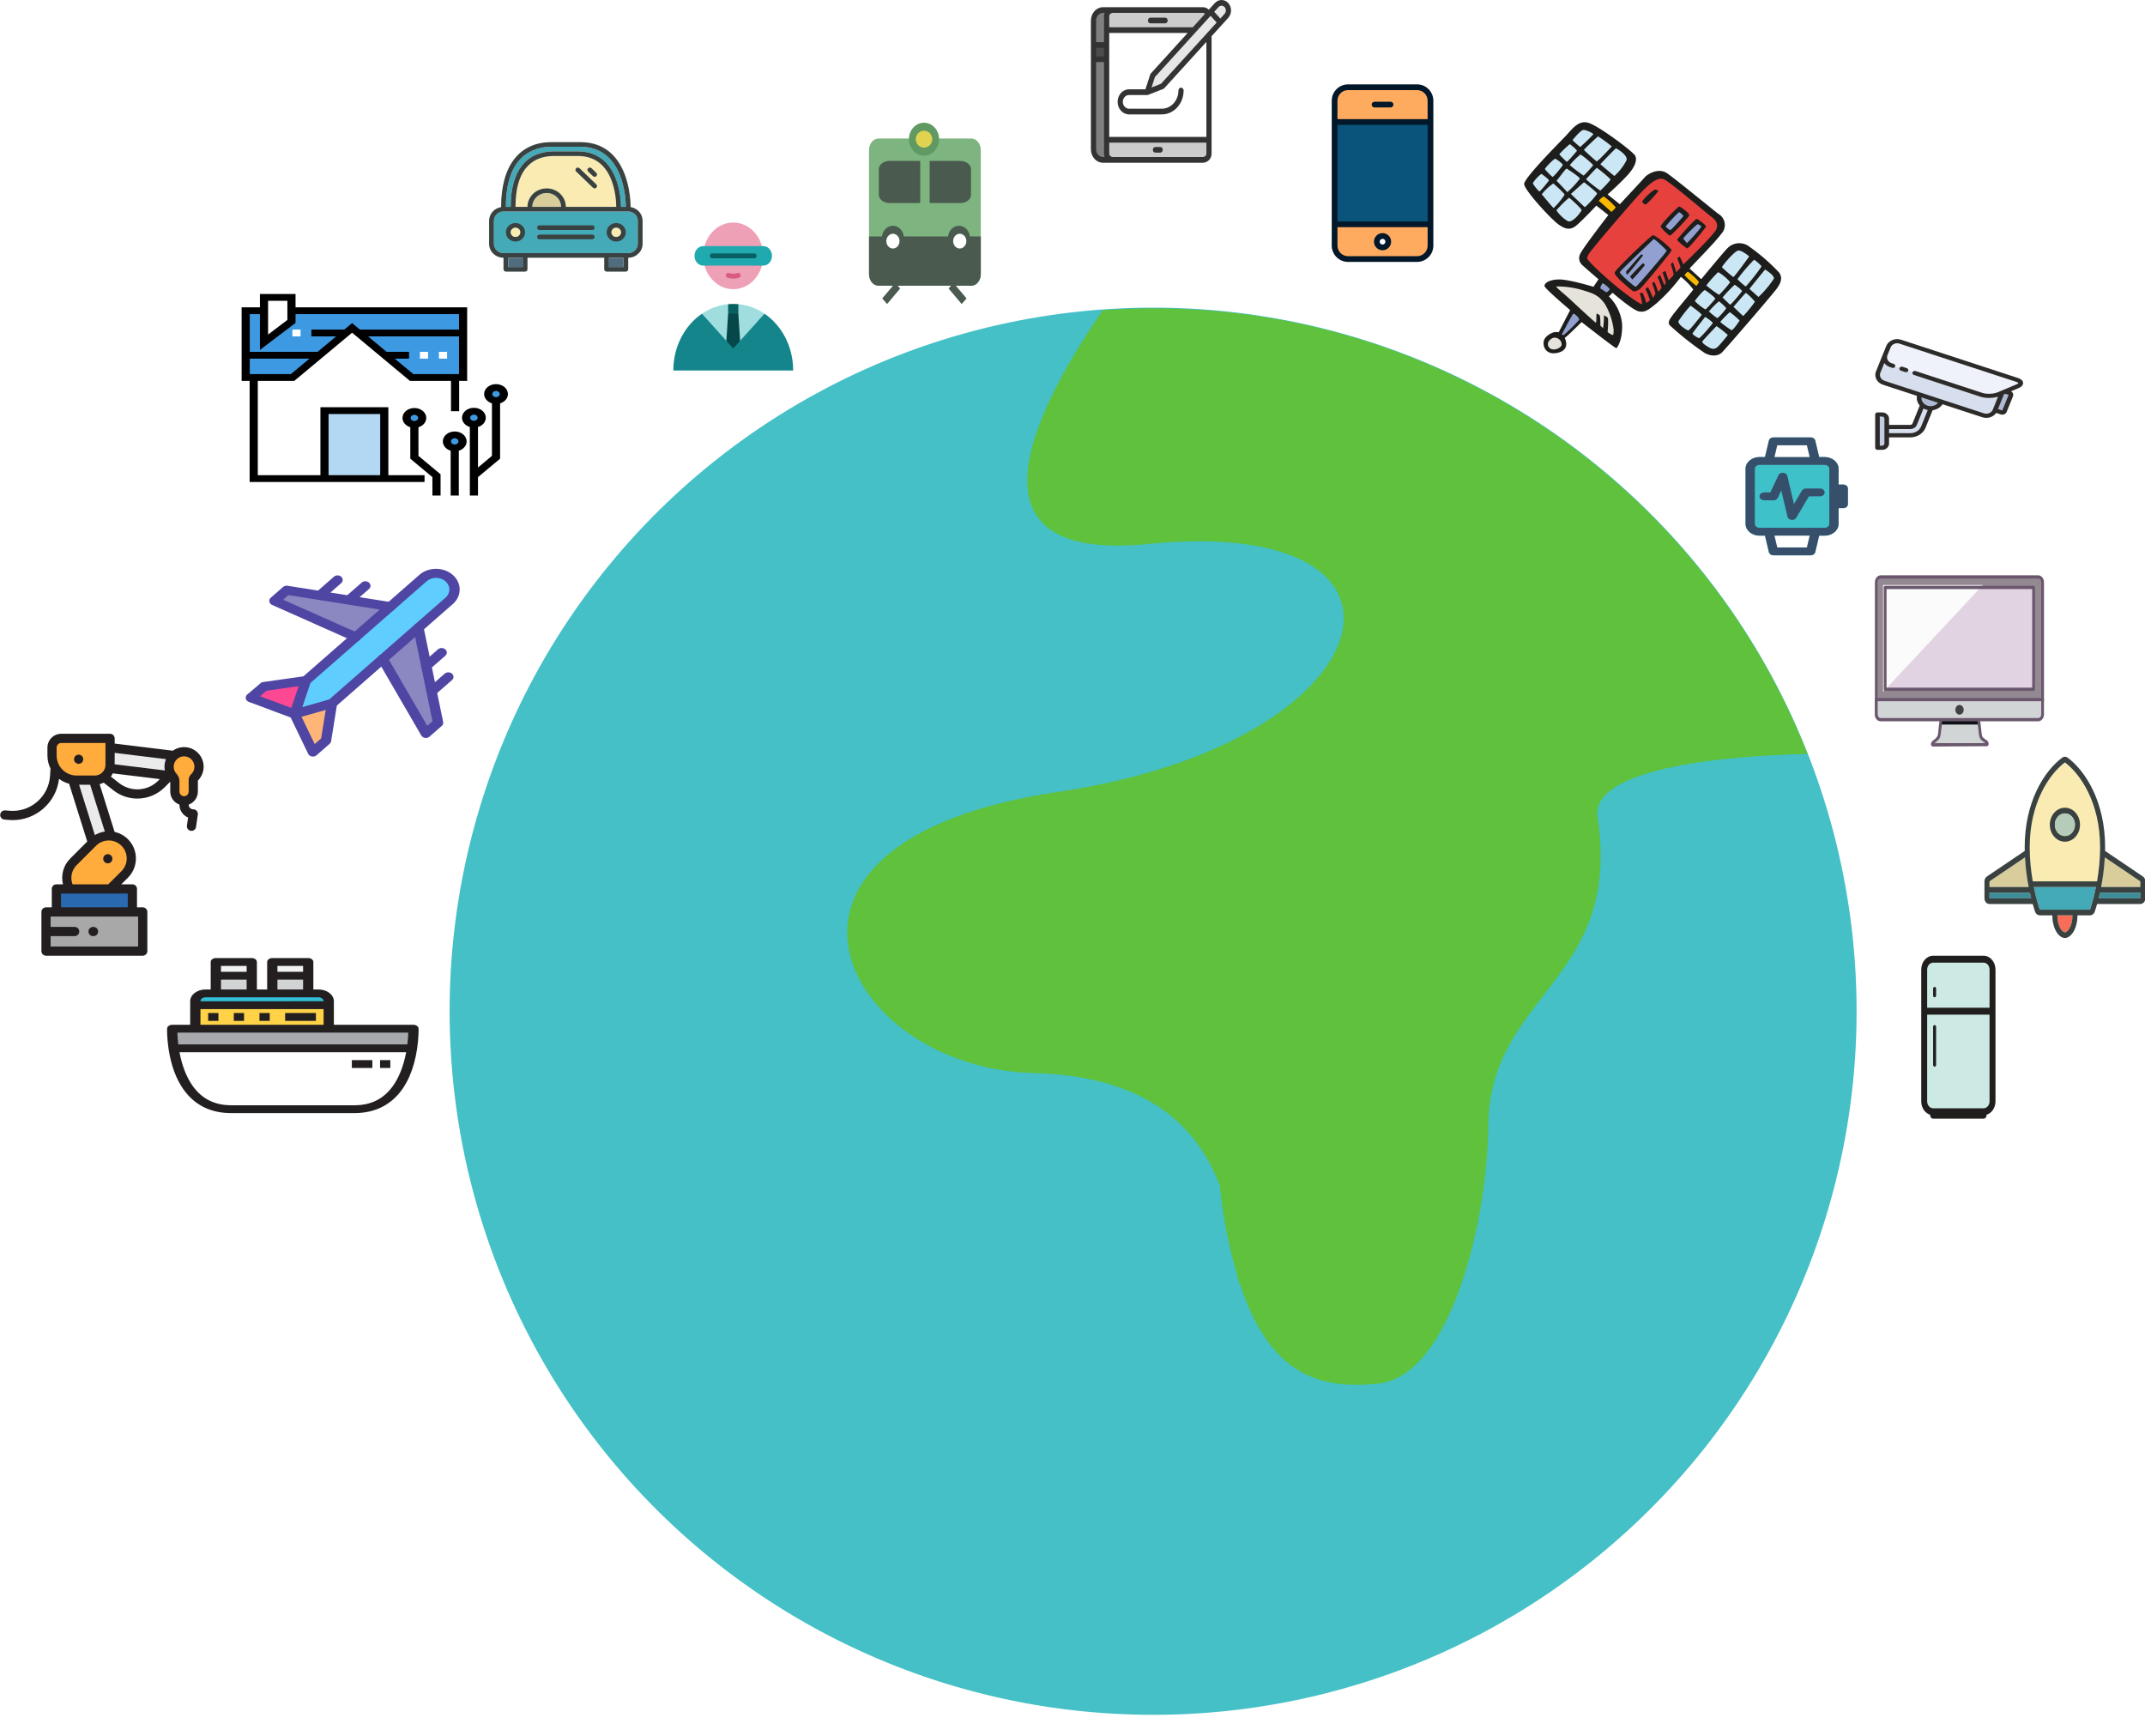 <?xml version="1.0" encoding="UTF-8" standalone="no"?>
<!-- Created with Inkscape (http://www.inkscape.org/) -->

<svg
   width="74.234mm"
   height="60.056mm"
   viewBox="0 0 74.234 60.056"
   version="1.1"
   id="svg1"
   xml:space="preserve"
   inkscape:version="1.3.2 (091e20ef0f, 2023-11-25, custom)"
   sodipodi:docname="uc-sven.svg"
   xmlns:inkscape="http://www.inkscape.org/namespaces/inkscape"
   xmlns:sodipodi="http://sodipodi.sourceforge.net/DTD/sodipodi-0.dtd"
   xmlns="http://www.w3.org/2000/svg"
   xmlns:svg="http://www.w3.org/2000/svg"><sodipodi:namedview
     id="namedview1"
     pagecolor="#ffffff"
     bordercolor="#000000"
     borderopacity="0.25"
     inkscape:showpageshadow="2"
     inkscape:pageopacity="0.0"
     inkscape:pagecheckerboard="0"
     inkscape:deskcolor="#d1d1d1"
     inkscape:document-units="mm"
     inkscape:zoom="4"
     inkscape:cx="175.75"
     inkscape:cy="194.875"
     inkscape:window-width="3840"
     inkscape:window-height="2065"
     inkscape:window-x="0"
     inkscape:window-y="0"
     inkscape:window-maximized="1"
     inkscape:current-layer="layer2"
     showguides="true"
     inkscape:lockguides="false"><sodipodi:guide
       position="-8.845,-225.355"
       orientation="1,0"
       id="guide28"
       inkscape:locked="false" /><sodipodi:guide
       position="17.018,52.987"
       orientation="1,0"
       id="guide29"
       inkscape:locked="false" /><sodipodi:guide
       position="-90.138,51.928"
       orientation="1,0"
       id="guide30"
       inkscape:locked="false" /><sodipodi:guide
       position="-90.138,40.022"
       orientation="1,0"
       id="guide31"
       inkscape:locked="false" /><sodipodi:guide
       position="-48.996,71.64"
       orientation="0,-1"
       id="guide32"
       inkscape:locked="false" /></sodipodi:namedview><defs
     id="defs1"><style
       id="style1-59">.cls-1{fill:none;stroke:#020202;stroke-miterlimit:10;stroke-width:1.92px;}</style><style
       id="style1-73">.cls-1{fill:none;stroke:#020202;stroke-miterlimit:10;stroke-width:1.92px;}</style></defs><g
     inkscape:label="Layer 1"
     inkscape:groupmode="layer"
     id="layer1"
     transform="translate(-0.379,0.124)"><g
       id="g15"
       transform="matrix(0.05,-0.005,0.005,0.05,11.978,11.61)"><path
         d="m 514.5,516.6 m -484.5,0 a 484.5,484.5 0 1 0 969,0 484.5,484.5 0 1 0 -969,0 z"
         fill="#44c0c6"
         id="path1" /><path
         d="M 514.5,1011 C 447.8,1011 383,997.9 322,972.1 263.1,947.2 210.2,911.5 164.8,866.1 119.4,820.7 83.7,767.8 58.8,708.9 33,647.9 19.9,583.2 19.9,516.4 19.9,449.6 33,384.9 58.8,323.9 83.7,265 119.4,212.1 164.8,166.7 210.2,121.3 263.1,85.6 322,60.7 383,34.9 447.7,21.8 514.5,21.8 581.3,21.8 646,35.2 707,61 c 58.9,24.9 111.8,60.6 157.2,106 45.4,45.4 81.1,98.3 106,157.2 25.8,61 38.9,125.7 38.9,192.5 0,66.8 -13.1,131.5 -38.9,192.5 -24.9,58.9 -60.6,111.8 -106,157.2 -45.4,45.4 -98.3,81.1 -157.2,106 C 646,998 581.3,1011 514.5,1011 Z m 0,-968.9 C 450.4,42.1 388.3,54.6 329.8,79.4 273.3,103.3 222.6,137.5 179,181.1 135.4,224.7 101.2,275.4 77.3,331.9 52.6,390.4 40,452.5 40,516.6 c 0,64.1 12.5,126.2 37.3,184.7 23.9,56.5 58.1,107.2 101.7,150.8 43.6,43.6 94.3,77.8 150.8,101.7 58.5,24.7 120.6,37.3 184.7,37.3 64.1,0 126.2,-12.5 184.7,-37.3 C 755.7,929.9 806.4,895.7 850,852.1 893.6,808.5 927.8,757.8 951.7,701.3 976.4,642.8 989,580.7 989,516.6 989,452.5 976.5,390.4 951.7,331.9 927.8,275.4 893.6,224.7 850,181.1 806.4,137.5 755.7,103.3 699.2,79.4 640.7,54.7 578.6,42.1 514.5,42.1 Z"
         fill=""
         id="path2" /><path
         d="m 528,32.8 c -59.5,70.5 -113.4,163.3 15.1,163.3 207.4,0 153.4,152.8 -78.8,163.7 -232.3,10.9 -166.8,174.7 -35.8,191 80.6,10.1 109.4,51.1 119.8,90.1 v 1.5 c 0,21.4 2.1,41.8 5.8,60.7 v 0.4 c 0,2.4 0.5,4.6 1.4,6.5 14.2,64.5 47.9,77.2 87.3,77.2 52.2,0 87.2,-108.9 93.5,-168.8 9.7,-90.8 101.9,-90.2 96.1,-204.2 -1.7,-32.9 84.3,-34.1 148.2,-29 C 924.5,185.8 744,38.7 528,32.8 Z"
         fill="#60c13d"
         id="path3" /><path
         d="m 642.7,797.4 c -36.4,0 -80.2,-9.6 -96.9,-84.1 -1.1,-2.8 -1.7,-5.9 -1.8,-9.1 -3.8,-20.2 -5.8,-40.9 -5.8,-61.7 v -0.3 c -13,-47 -49.4,-73.7 -111,-81.4 -34.9,-4.4 -67.4,-18.9 -91.4,-40.9 -23.8,-21.8 -36.8,-49 -35.8,-74.7 0.7,-18 8.4,-43.8 41.4,-64.6 28.4,-17.9 69.6,-28.2 122.4,-30.7 76.5,-3.6 124,-21.9 150.4,-36.7 30.6,-17.1 48.6,-38.6 48.1,-57.4 -0.5,-22.9 -32.1,-49.6 -119.2,-49.6 -45.4,0 -73.7,-11.6 -84.3,-34.4 -8.3,-17.9 -5,-41.9 9.9,-71.2 11,-21.6 28.4,-46.6 51.7,-74.2 2,-2.3 4.9,-3.6 7.9,-3.5 54,1.5 106.9,11.6 157.2,30.1 48.7,17.9 94.1,43.4 135,75.7 40.5,32 75.6,69.9 104.4,112.7 29.2,43.5 51.2,91 65.3,141.3 0.9,3.1 0.2,6.5 -1.9,9.1 -2.1,2.5 -5.3,3.9 -8.5,3.6 -69.5,-5.6 -121.1,-0.8 -134.8,12.5 -2.5,2.4 -2.7,4.4 -2.7,6 3.4,67 -26,98.2 -52,125.7 -20.6,21.9 -40.1,42.5 -44.1,80 -3.7,34.9 -15.7,78 -30.5,110 -20.5,44.4 -45.7,67.8 -73,67.8 z M 532.5,42.9 c -46.2,55.5 -65.9,98.2 -55.6,120.4 8.8,18.8 40.8,22.8 66.2,22.8 43,0 77.2,6.3 101.6,18.7 23.7,12.1 37.1,30 37.5,50.5 0.6,26.8 -20.6,54.3 -58.3,75.3 -28.3,15.8 -78.8,35.4 -159.2,39.2 -89,4.2 -143.1,32.6 -144.8,76.1 -0.8,19.8 9.9,41.4 29.3,59.2 21,19.3 49.6,32 80.4,35.8 70.2,8.8 113.4,41.6 128.2,97.5 0.2,0.8 0.3,1.7 0.3,2.6 v 1.5 c 0,19.8 1.9,39.6 5.6,58.8 0.1,0.6 0.2,1.3 0.2,1.9 v 0.4 c 0,0.9 0.2,1.7 0.5,2.4 0.3,0.6 0.5,1.3 0.7,2 12.6,57.5 40.2,69.3 77.6,69.3 25.1,0 45.2,-35.2 54.9,-56.1 16.9,-36.6 26.1,-78.8 28.7,-103.7 4.7,-44.2 27.5,-68.3 49.4,-91.6 25.5,-27 49.6,-52.6 46.6,-111 -0.4,-8 2.6,-15.4 8.7,-21.3 11,-10.6 32.2,-17 65,-19.4 24.1,-1.8 50,-1 70.8,0.2 C 953.2,331.2 933.6,290.3 908.2,252.5 880.6,211.4 846.9,175 808,144.3 768.8,113.3 725.2,88.9 678.4,71.7 631.7,54.5 582.6,44.8 532.5,42.9 Z"
         fill=""
         id="path4" /></g></g><g
     inkscape:groupmode="layer"
     id="layer2"
     inkscape:label="Layer 2"
     transform="translate(-0.379,0.124)"><g
       id="g16"
       transform="matrix(0.009,0,0,0.01,23.451,7.576)"><circle
         style="fill:#eea0b6"
         cx="256"
         cy="115.341"
         r="115.341"
         id="circle1" /><path
         style="fill:#20aab0"
         d="M 371.341,149.099 H 140.659 c -18.644,0 -33.758,-15.115 -33.758,-33.758 0,-18.643 15.115,-33.758 33.758,-33.758 H 371.34 c 18.644,0 33.758,15.115 33.758,33.758 0,18.643 -15.114,33.758 -33.757,33.758 z"
         id="path1-8" /><path
         style="fill:#da5b82"
         d="m 256,194.11 c -7.556,0 -15.034,-1.059 -22.224,-3.149 -4.476,-1.3 -7.051,-5.982 -5.75,-10.459 1.301,-4.475 5.985,-7.05 10.458,-5.749 11.321,3.288 23.714,3.288 35.031,0 4.476,-1.302 9.16,1.274 10.459,5.749 1.3,4.475 -1.274,9.16 -5.749,10.459 -7.191,2.09 -14.668,3.149 -22.225,3.149 z"
         id="path2-4" /><path
         style="fill:#a0dddf"
         d="M 275.692,282.435 256,304.105 236.308,282.434 c -36.643,3.104 -70.844,14.78 -100.583,33.03 L 256,474.681 c 0,0 120.275,-159.216 120.275,-159.229 -29.739,-18.238 -63.939,-29.914 -100.583,-33.017 z"
         id="path3-3" /><polygon
         style="fill:#06484a"
         points="223.549,493.179 288.451,493.179 275.692,315.358 256,303.017 236.308,315.358 "
         id="polygon3" /><path
         style="fill:#086063"
         d="M 275.692,282.435 C 269.2,281.885 262.633,281.6 256,281.6 c -6.633,0 -13.201,0.286 -19.692,0.835 v 32.923 h 39.385 v -32.923 z"
         id="path4-1" /><path
         style="fill:#14858a"
         d="M 376.281,315.461 256,435.741 135.719,315.461 C 69.667,355.971 25.6,428.835 25.6,512 h 460.8 c 0,-83.165 -44.067,-156.029 -110.119,-196.539 z"
         id="path5" /><path
         style="fill:#086063"
         d="M 337.582,123.78 H 174.418 c -4.661,0 -8.44,-3.778 -8.44,-8.44 0,-4.662 3.779,-8.44 8.44,-8.44 h 163.165 c 4.662,0 8.44,3.778 8.44,8.44 0,4.662 -3.779,8.44 -8.441,8.44 z"
         id="path6" /></g><g
       id="g17"
       transform="matrix(-0.006,0,0,0.007,71.261,19.156)"><path
         d="m 403.2,803.2 c -0.8,0 -8.8,64 -9.6,65.6 -1.6,13.6 -4,21.6 -11.2,28 -2.4,2.4 -4.8,3.2 -7.2,4.8 -5.6,4 -10.4,6.4 -16.8,10.4 -4.8,2.4 -10.4,12 -4.8,14.4 h 316.8 c 5.6,-2.4 0,-11.2 -4.8,-13.6 -6.4,-4 -11.2,-7.2 -16.8,-12 -2.4,-1.6 -4.8,-4 -7.2,-6.4 -6.4,-6.4 -9.6,-12 -11.2,-25.6 0,-1.6 -9.6,-71.2 -9.6,-65.6"
         fill="#d2d5d6"
         id="path1-4" /><path
         d="M 992,704.8 V 124 C 992,109.6 980.8,97.6 966.4,97.6 H 57.6 C 43.2,97.6 32,109.6 32,124 v 581.6"
         fill="#938993"
         id="path2-9" /><path
         d="M 84,149.6 H 940 V 652.8 H 84 Z"
         fill="#e2d3e2"
         id="path3-2" /><path
         d="m 376,137.6 576,528 v -528 z"
         fill="#fafbfa"
         id="path4-0" /><path
         d="m 32,704 v 72.8 c 0,14.4 11.2,26.4 25.6,26.4 h 908 c 14.4,0 25.6,-12 25.6,-26.4 V 704"
         fill="#d2d5d6"
         id="path5-6" /><path
         d="m 511.2,754.4 m -24,0 a 24,24 0 1 0 48,0 24,24 0 1 0 -48,0 z"
         fill="#414343"
         id="path6-8" /><path
         d="m 623.2,827.2 c -0.8,-24 -1.6,-24 -1.6,-24 H 404 c 0,0 -0.8,0 -1.6,24 z"
         fill="#0d1014"
         id="path7" /><path
         d="m 449.6,568.8 -1.6,4 z"
         fill="#99d9e6"
         id="path8" /><path
         d="m 353.6,934.4 c -0.8,0 -2.4,0 -3.2,-0.8 -4,-1.6 -7.2,-5.6 -7.2,-10.4 0,-8 6.4,-16 11.2,-18.4 l 3.2,-1.6 c 4.8,-2.4 8.8,-4.8 12,-8 1.6,-0.8 2.4,-1.6 4,-2.4 0.8,-0.8 1.6,-0.8 2.4,-1.6 4.8,-4 6.4,-10.4 8,-22.4 8,-67.2 8,-67.2 16,-67.2 4.8,0 8,3.2 8,8 v 2.4 c -0.8,5.6 -7.2,54.4 -8,58.4 -1.6,14.4 -4.8,24.8 -13.6,32.8 -1.6,1.6 -4,3.2 -5.6,4 -0.8,0.8 -1.6,0.8 -2.4,1.6 -4.8,4 -9.6,6.4 -14.4,8.8 l -3.2,1.6 H 656 c -5.6,-3.2 -10.4,-7.2 -15.2,-10.4 -1.6,-1.6 -3.2,-3.2 -5.6,-4.8 l -2.4,-1.6 c -8.8,-8 -12,-16.8 -13.6,-30.4 -0.8,-4 -6.4,-48.8 -8,-58.4 0,-0.8 -0.8,-1.6 -0.8,-3.2 0,-4 3.2,-8 7.2,-8.8 8.8,-0.8 8.8,-0.8 16.8,67.2 1.6,12.8 4,16.8 8,20.8 l 2.4,2.4 c 1.6,1.6 3.2,2.4 4,4 5.6,4 9.6,7.2 16,11.2 4.8,2.4 12,10.4 11.2,17.6 0,4.8 -3.2,8 -7.2,10.4 -0.8,0.8 -2.4,0.8 -3.2,0.8 z M 992,712.8 c -4.8,0 -8,-3.2 -8,-8 V 124 c 0,-10.4 -8,-18.4 -17.6,-18.4 H 57.6 C 48,105.6 40,113.6 40,124 v 581.6 c 0,4.8 -3.2,8 -8,8 -4.8,0 -8,-3.2 -8,-8 V 124 C 24,104.8 39.2,89.6 57.6,89.6 h 908 c 18.4,0 33.6,15.2 33.6,34.4 v 581.6 c 0.8,4 -2.4,7.2 -7.2,7.2 z"
         fill="#6a576d"
         id="path9" /><path
         d="M 940,660.8 H 84 c -4.8,0 -8,-3.2 -8,-8 V 149.6 c 0,-4.8 3.2,-8 8,-8 h 856 c 4.8,0 8,3.2 8,8 v 503.2 c 0,4.8 -4,8 -8,8 z M 92,644.8 H 932 V 157.6 H 92 Z M 966.4,811.2 H 57.6 C 39.2,811.2 24,796 24,776.8 V 704 c 0,-4.8 3.2,-8 8,-8 h 960 c 4.8,0 8,3.2 8,8 v 72.8 c 0,19.2 -15.2,34.4 -33.6,34.4 z M 40,712 v 64.8 c 0,10.4 8,18.4 17.6,18.4 h 908 c 9.6,0 17.6,-8 17.6,-18.4 V 712 Z"
         fill="#6a576d"
         id="path10" /></g><g
       id="g14"
       transform="matrix(0.083,0,0,0.08,17.306,4.474)">
	<g
   id="g2">
		<path
   fill="#45aab8"
   d="m 27,8 h 10 c 17.495,0 18,21.544 18,24 h 2 C 57,29.339 56.467,6 38,6 H 26 C 18.904,6 7,9.378 7,32 H 9 C 9,16.523 15.393,8 27,8 Z"
   id="path1-9" />
		<path
   fill="#45aab8"
   d="M 58,34 H 6 c -2.206,0 -4,1.794 -4,4 v 10 c 0,2.206 1.794,4 4,4 h 52 c 2.206,0 4,-1.794 4,-4 V 38 c 0,-2.206 -1.794,-4 -4,-4 z"
   id="path2-2" />
	</g>
	<g
   id="g4">
		<path
   fill="#f9ebb2"
   d="M 50.581,19.394 C 47.909,13.16 43.34,10 37,10 H 27 c -7.299,0 -16,3.816 -16,22 h 5 c 0,-4.418 3.582,-8 8,-8 4.418,0 8,3.582 8,8 h 21 c 0,-1.633 -0.175,-7.368 -2.419,-12.606 z"
   id="path3-6" />
		<path
   fill="#f9ebb2"
   d="m 24,26 c -3.313,0 -6,2.687 -6,6 h 12 c 0,-3.313 -2.687,-6 -6,-6 z"
   id="path4-6" />
	</g>
	<g
   id="g11">
		<path
   fill="#394240"
   d="M 58.982,32.088 C 58.985,32.057 59,32.031 59,32 59,29.134 58.411,4 38,4 H 26 C 12.654,4 5,14.206 5,32 5,32.031 5.015,32.057 5.018,32.088 2.176,32.559 0,35.027 0,38 v 10 c 0,3.309 2.691,6 6,6 v 5 c 0,0.553 0.447,1 1,1 h 8 c 0.553,0 1,-0.447 1,-1 v -5 h 32 v 5 c 0,0.553 0.447,1 1,1 h 8 c 0.553,0 1,-0.447 1,-1 v -5 c 3.309,0 6,-2.691 6,-6 V 38 c 0,-2.973 -2.176,-5.441 -5.018,-5.912 z M 26,6 H 38 C 56.467,6 57,29.339 57,32 H 55 C 55,29.544 54.495,8 37,8 H 27 C 15.393,8 9,16.523 9,32 H 7 C 7,9.378 18.904,6 26,6 Z m -2,18 c -4.418,0 -8,3.582 -8,8 H 11 C 11,13.816 19.701,10 27,10 h 10 c 6.34,0 10.909,3.16 13.581,9.394 C 52.825,24.632 53,30.367 53,32 H 32 c 0,-4.418 -3.582,-8 -8,-8 z m 6,8 H 18 c 0,-3.313 2.687,-6 6,-6 3.313,0 6,2.687 6,6 z M 14,58 H 8 v -4 h 6 z m 42,0 h -6 v -4 h 6 z m 6,-10 c 0,2.206 -1.794,4 -4,4 H 6 C 3.794,52 2,50.206 2,48 V 38 c 0,-2.206 1.794,-4 4,-4 h 52 c 2.206,0 4,1.794 4,4 z"
   id="path5-4" />
		<path
   fill="#394240"
   d="m 11,39 c -2.206,0 -4,1.794 -4,4 0,2.206 1.794,4 4,4 2.206,0 4,-1.794 4,-4 0,-2.206 -1.794,-4 -4,-4 z m 0,6 c -1.103,0 -2,-0.897 -2,-2 0,-1.103 0.897,-2 2,-2 1.103,0 2,0.897 2,2 0,1.103 -0.897,2 -2,2 z"
   id="path6-9" />
		<path
   fill="#394240"
   d="m 53,39 c -2.206,0 -4,1.794 -4,4 0,2.206 1.794,4 4,4 2.206,0 4,-1.794 4,-4 0,-2.206 -1.794,-4 -4,-4 z m 0,6 c -1.103,0 -2,-0.897 -2,-2 0,-1.103 0.897,-2 2,-2 1.103,0 2,0.897 2,2 0,1.103 -0.897,2 -2,2 z"
   id="path7-5" />
		<path
   fill="#394240"
   d="M 43,40 H 21 c -0.553,0 -1,0.447 -1,1 0,0.553 0.447,1 1,1 h 22 c 0.553,0 1,-0.447 1,-1 0,-0.553 -0.447,-1 -1,-1 z"
   id="path8-0" />
		<path
   fill="#394240"
   d="M 43,44 H 21 c -0.553,0 -1,0.447 -1,1 0,0.553 0.447,1 1,1 h 22 c 0.553,0 1,-0.447 1,-1 0,-0.553 -0.447,-1 -1,-1 z"
   id="path9-4" />
		<path
   fill="#394240"
   d="m 43.293,18.708 c 0.195,0.195 0.451,0.293 0.707,0.293 0.256,0 0.512,-0.098 0.707,-0.293 0.391,-0.391 0.391,-1.023 0,-1.414 l -2,-2 c -0.391,-0.391 -1.023,-0.391 -1.414,0 -0.391,0.391 -0.391,1.023 0,1.414 z"
   id="path10-8" />
		<path
   fill="#394240"
   d="M 43.293,23.707 C 43.488,23.902 43.744,24 44,24 c 0.256,0 0.512,-0.098 0.707,-0.293 0.391,-0.391 0.391,-1.023 0,-1.414 l -7,-7 c -0.391,-0.391 -1.023,-0.391 -1.414,0 -0.391,0.391 -0.391,1.023 0,1.414 z"
   id="path11" />
	</g>
	<g
   id="g12">
		<rect
   x="8"
   y="54"
   fill="#506c7f"
   width="6"
   height="4"
   id="rect11" />
		<rect
   x="50"
   y="54"
   fill="#506c7f"
   width="6"
   height="4"
   id="rect12" />
	</g>
	<g
   id="g13">
		<circle
   fill="#f9ebb2"
   cx="11"
   cy="43"
   r="2"
   id="circle12" />
		<circle
   fill="#f9ebb2"
   cx="53"
   cy="43"
   r="2"
   id="circle13" />
	</g>
	<path
   opacity="0.15"
   fill="#231f20"
   d="M 30,32 H 18 c 0,-3.313 2.687,-6 6,-6 3.313,0 6,2.687 6,6 z"
   id="path13" />
</g><g
       id="g18"
       transform="matrix(0.161,0,0,0.136,59.823,14.875)"><g
         id="Smart_Watch41" /><g
         id="Smart_Watch40" /><g
         id="Smart_Watch39" /><g
         id="Smart_Watch38" /><g
         id="Smart_Watch37" /><g
         id="Smart_Watch36" /><g
         id="Smart_Watch35" /><g
         id="Smart_Watch34" /><g
         id="Smart_Watch33" /><g
         id="Smart_Watch32" /><g
         id="Smart_Watch31" /><g
         id="Smart_Watch30" /><g
         id="Smart_Watch29" /><g
         id="Smart_Watch28" /><g
         id="Smart_Watch27">

<path
   d="m 28,14 v 4 c 0,0.55 -0.45,1 -1,1 h -1 v 4 c 0,1.65 -1.35,3 -3,3 h -1.18 l -0.84,4.2 C 20.89,30.66 20.48,31 20,31 h -8 c -0.48,0 -0.89,-0.34 -0.98,-0.8 L 10.18,26 H 9 C 7.35,26 6,24.65 6,23 V 9 C 6,7.35 7.35,6 9,6 h 1.18 L 11.02,1.8 C 11.11,1.34 11.52,1 12,1 h 8 c 0.48,0 0.89,0.34 0.98,0.8 L 21.82,6 H 23 c 1.65,0 3,1.35 3,3 v 4 h 1 c 0.55,0 1,0.45 1,1 z"
   fill="#3fc1c9"
   id="path1-7" />

<g
   id="g2-1">

<polygon
   fill="#ffffff"
   points="20,25.913 12,25.913 12.635,29.087 19.365,29.087 "
   id="polygon1" />

<polygon
   fill="#ffffff"
   points="12,6.087 20,6.087 19.365,2.913 12.635,2.913 "
   id="polygon2" />

</g>

<g
   id="g3">

<path
   d="M 27,13 H 26 V 9 C 26,7.346 24.654,6 23,6 H 21.82 L 20.98,1.804 C 20.887,1.337 20.477,1 20,1 H 12 C 11.523,1 11.113,1.337 11.02,1.804 L 10.18,6 H 9 C 7.346,6 6,7.346 6,9 v 14 c 0,1.654 1.346,3 3,3 h 1.18 l 0.839,4.196 C 11.113,30.663 11.523,31 12,31 h 8 c 0.477,0 0.887,-0.337 0.981,-0.804 L 21.82,26 H 23 c 1.654,0 3,-1.346 3,-3 v -4 h 1 c 0.552,0 1,-0.447 1,-1 v -4 c 0,-0.553 -0.448,-1 -1,-1 z M 12.82,3 h 6.36 l 0.6,3 h -7.561 z m 6.36,26 h -6.36 l -0.6,-3 h 7.561 z M 24,23 c 0,0.552 -0.449,1 -1,1 H 21 11 9 C 8.449,24 8,23.552 8,23 V 9 C 8,8.448 8.449,8 9,8 h 2 10 0.02 1.98 c 0.551,0 1,0.448 1,1 v 5 4 z"
   fill="#364f6b"
   id="path2-7" />

<path
   d="m 22,14 h -3 c -0.379,0 -0.725,0.214 -0.894,0.553 l -1.696,3.394 -1.429,-7.143 c -0.087,-0.434 -0.448,-0.759 -0.889,-0.8 -0.446,-0.047 -0.856,0.213 -1.02,0.625 L 11.323,15 H 10 c -0.552,0 -1,0.447 -1,1 0,0.553 0.448,1 1,1 h 2 c 0.409,0 0.776,-0.249 0.929,-0.629 l 0.75,-1.876 1.34,6.701 c 0.084,0.419 0.424,0.738 0.848,0.795 0.044,0.006 0.089,0.009 0.133,0.009 0.374,0 0.723,-0.211 0.894,-0.553 L 19.618,16 H 22 c 0.552,0 1,-0.447 1,-1 0,-0.553 -0.448,-1 -1,-1 z"
   fill="#364f6b"
   id="path3-27" />

</g>

</g><g
         id="Smart_Watch26" /><g
         id="Smart_Watch25" /><g
         id="Smart_Watch24" /><g
         id="Smart_Watch23" /><g
         id="Smart_Watch22" /><g
         id="Smart_Watch21" /><g
         id="Smart_Watch20" /><g
         id="Smart_Watch19" /><g
         id="Smart_Watch18" /><g
         id="Smart_Watch17" /><g
         id="Smart_Watch16" /><g
         id="Smart_Watch15" /><g
         id="Smart_Watch14" /><g
         id="Smart_Watch13" /><g
         id="Smart_Watch12" /><g
         id="Smart_Watch11" /><g
         id="Smart_Watch10" /><g
         id="Smart_Watch09" /><g
         id="Smart_Watch08" /><g
         id="Smart_Watch07" /><g
         id="Smart_Watch06" /><g
         id="Smart_Watch05" /><g
         id="Smart_Watch04" /><g
         id="Smart_Watch03" /><g
         id="Smart_Watch02" /></g><g
       id="g19"
       transform="matrix(0.006,0,0,0.007,29.288,3.629)"><path
         d="M 784.256,148.608 H 592.32 c 0,-34.304 -33.792,-62.208 -75.584,-62.208 -41.792,0 -75.52,27.904 -75.52,62.208 h -192 c -30.336,0 -54.912,25.728 -54.912,57.536 v 612.608 c 0,31.68 24.576,57.408 54.912,57.408 h 535.04 c 30.4,0 54.848,-25.728 54.848,-57.408 V 206.208 c 0,-31.808 -24.448,-57.6 -54.848,-57.6 z"
         fill="#7eb47f"
         id="path1-2" /><path
         d="m 489.536,259.328 h -176.32 c -34.432,0 -62.272,18.048 -62.272,40.32 v 127.68 c 0,22.272 27.904,40.32 62.272,40.32 h 176.32 z m 230.784,0 H 544 v 208.32 h 176.32 c 34.368,0 62.272,-18.048 62.272,-40.32 v -127.68 c 0,-22.272 -27.904,-40.32 -62.272,-40.32 z"
         fill="#4a5a4e"
         id="path2-26" /><path
         d="m 444.16,151.68 a 67.328,61.568 0 1 0 134.656,0 67.328,61.568 0 1 0 -134.656,0 z"
         fill="#e1d250"
         id="path3-1" /><path
         d="m 511.488,232.96 c -47.936,0 -86.976,-36.352 -86.976,-81.216 0,-44.864 39.04,-81.28 86.976,-81.28 47.936,0 86.976,36.416 86.976,81.28 0,44.864 -39.04,81.216 -86.976,81.216 z m 0,-123.136 c -26.24,0 -47.616,18.816 -47.616,41.92 0,23.04 21.376,41.856 47.616,41.856 26.24,0 47.616,-18.816 47.616,-41.856 0,-23.104 -21.376,-41.92 -47.616,-41.92 z"
         fill="#609a62"
         id="path4-06" /><path
         d="m 298.496,966.72 -28.032,-27.52 75.52,-76.736 27.968,27.584 z"
         fill="#4a5a4e"
         id="path5-1" /><path
         d="m 728.896,966.72 -75.52,-76.608 28.16,-27.648 75.392,76.608 z"
         fill="#4a5a4e"
         id="path6-5" /><path
         d="m 776.064,632.512 c -4.096,-29.696 -30.656,-52.608 -62.976,-52.608 -32.32,0 -58.944,22.912 -63.04,52.608 H 395.072 c -4.096,-29.696 -30.72,-52.608 -63.04,-52.608 -32.256,0 -58.816,22.912 -63.04,52.608 h -74.688 v 186.304 c 0,31.68 24.576,57.408 54.912,57.408 h 535.04 c 30.4,0 54.848,-25.728 54.848,-57.408 V 632.512 Z"
         fill="#4a5a4e"
         id="path7-9" /><path
         d="m 294.272,655.808 a 37.952,36.352 0 1 0 75.904,0 37.952,36.352 0 1 0 -75.904,0 z"
         fill="#ffffff"
         id="path8-4" /><path
         d="m 679.616,655.808 a 38.016,36.352 0 1 0 76.032,0 38.016,36.352 0 1 0 -76.032,0 z"
         fill="#ffffff"
         id="path9-9" /></g><g
       id="g20"
       transform="matrix(0.008,0,0,0.007,8.473,19.211)"><path
         d="m 930.219,94.836 c 31.585,30.754 32.225,81.297 1.439,112.851 L 798.379,340.998 643.776,495.632 424.373,715.035 262.705,767.528 311.49,602.121 526.866,386.777 676.992,236.651 817.368,96.307 c 30.754,-31.585 81.297,-32.257 112.851,-1.471 z"
         fill="#5fceff"
         id="path1-0" /><path
         d="M 832.553,529.743 883.352,810.527 830.603,863.276 643.776,495.632 798.379,340.998 Z M 676.992,236.651 526.866,386.777 l -351.308,-178.579 52.749,-52.749 448.653,81.169 z"
         fill="#8b87c1"
         id="path2-91" /><path
         d="M 424.373,715.035 398.446,898.761 341.957,955.315 262.705,767.528 Z"
         fill="#ffb578"
         id="path3-7" /><path
         d="M 311.49,602.121 262.705,767.528 73.577,686.935 130.961,631.276 Z"
         fill="#ff4893"
         id="path4-7" /><path
         d="m 526.85,409.162 a 22.318,22.318 0 0 1 -10.121,-2.433 L 165.417,228.147 a 22.378,22.378 0 0 1 -5.684,-35.773 l 52.749,-52.749 a 22.353,22.353 0 0 1 19.808,-6.196 l 448.653,81.169 a 22.378,22.378 0 0 1 18.037,26.004 22.366,22.366 0 0 1 -26.004,18.037 L 235.848,179.557 213.185,202.223 537.009,366.829 a 22.378,22.378 0 0 1 -10.16,42.333 z m 303.754,476.492 A 22.378,22.378 0 0 1 810.651,873.413 L 623.824,505.769 a 22.378,22.378 0 1 1 39.897,-20.278 L 836.582,825.645 859.244,802.982 776.355,344.981 a 22.378,22.378 0 0 1 44.041,-7.973 l 84.974,469.532 a 22.372,22.372 0 0 1 -6.196,19.808 l -52.749,52.749 a 22.369,22.369 0 0 1 -15.821,6.557 z"
         fill="#4f46a3"
         id="path5-11" /><path
         d="M 341.957,977.693 A 22.388,22.388 0 0 1 321.34,964.017 L 245.608,784.568 64.804,707.519 A 22.372,22.372 0 0 1 57.998,670.87 l 57.384,-55.658 a 22.378,22.378 0 0 1 12.011,-6.029 L 300.781,581.181 801.543,80.479 c 19.191,-19.712 45.191,-30.687 73.001,-30.687 26.8,0 52.122,10.307 71.304,29.021 19.543,19.028 30.508,44.552 30.857,71.85 0.345,27.305 -9.962,53.104 -29.034,72.65 l -502.185,502.256 -24.881,176.322 a 22.378,22.378 0 0 1 -6.327,12.689 l -56.489,56.55 a 22.378,22.378 0 0 1 -15.831,6.563 z M 113.33,679.55 271.478,746.94 a 22.385,22.385 0 0 1 11.845,11.886 l 66.317,157.131 27.695,-27.724 24.881,-176.328 a 22.41,22.41 0 0 1 6.333,-12.698 L 915.83,191.865 c 10.524,-10.79 16.317,-25.284 16.122,-40.626 A 56.985,56.985 0 0 0 914.605,110.869 57.058,57.058 0 0 0 874.545,94.552 56.969,56.969 0 0 0 833.401,111.917 L 327.312,617.949 a 22.362,22.362 0 0 1 -12.254,6.266 L 141.485,652.248 Z M 832.553,552.121 a 22.378,22.378 0 0 1 -15.821,-38.203 l 65.888,-65.885 a 22.378,22.378 0 1 1 31.643,31.646 l -65.888,65.888 a 22.311,22.311 0 0 1 -15.821,6.554 z m 29.412,119.852 a 22.378,22.378 0 0 1 -15.828,-38.197 l 65.859,-65.888 a 22.378,22.378 0 0 1 31.656,31.637 l -65.859,65.888 a 22.305,22.305 0 0 1 -15.828,6.56 z M 502.505,222.073 a 22.378,22.378 0 0 1 -15.821,-38.203 l 65.888,-65.856 a 22.378,22.378 0 1 1 31.637,31.653 l -65.885,65.856 a 22.305,22.305 0 0 1 -15.818,6.55 z M 382.685,192.725 a 22.378,22.378 0 0 1 -15.828,-38.197 l 65.888,-65.92 a 22.378,22.378 0 0 1 31.653,31.64 l -65.888,65.92 a 22.302,22.302 0 0 1 -15.825,6.557 z"
         fill="#4f46a3"
         id="path6-59" /><path
         d="M 262.702,789.913 A 22.385,22.385 0 0 1 255.797,746.243 l 161.667,-52.493 a 22.379,22.379 0 1 1 13.82,42.57 l -161.667,52.493 a 22.474,22.474 0 0 1 -6.915,1.1 z"
         fill="#4f46a3"
         id="path7-7" /><path
         d="m 262.715,789.913 a 22.378,22.378 0 0 1 -21.474,-28.715 l 48.785,-165.405 a 22.378,22.378 0 0 1 42.928,12.663 l -48.785,165.405 a 22.394,22.394 0 0 1 -21.454,16.052 z"
         fill="#4f46a3"
         id="path8-7" /></g><g
       id="g14-4"
       transform="matrix(0.087,0,0,0.098,69.057,26.061)">
	<path
   fill="#f9ebb2"
   d="m 32,2 c 6,4 14,14 14,30 0,4.401 -0.539,8.531 -1.221,12 H 19.221 C 18.539,40.531 18,36.401 18,32 18,16 26,6 32,2 Z"
   id="path1-81" />
	<path
   fill="#f9ebb2"
   d="M 2,44 16.117,35.529 C 16.351,39.43 16.931,43.013 17.589,46 H 2 Z"
   id="path2-29" />
	<path
   fill="#45aab8"
   d="m 2,50 v -2 h 16.059 c 0.182,0.728 0.362,1.396 0.54,2.022 C 18.596,50.014 18.594,50.007 18.592,50 Z"
   id="path3-39" />
	<path
   fill="#f76d57"
   d="m 32,62 c -1,0 -3,-2 -3,-6 h 6 c 0,4 -2,6 -3,6 z"
   id="path4-08" />
	<path
   fill="#45aab8"
   d="M 42,54 H 22 c 0,0 -1.254,-3.136 -2.357,-8 H 44.358 C 43.254,50.864 42,54 42,54 Z"
   id="path5-8" />
	<path
   fill="#45aab8"
   d="M 62,50 H 45.408 c -0.002,0.008 -0.004,0.015 -0.007,0.022 0.178,-0.626 0.358,-1.295 0.54,-2.022 H 62 Z"
   id="path6-50" />
	<path
   fill="#f9ebb2"
   d="M 62,46 H 46.411 c 0.657,-2.986 1.237,-6.569 1.472,-10.471 L 62,44 Z"
   id="path7-96" />
	<g
   id="g9">
		<path
   fill="#394240"
   d="M 63.029,42.285 47.975,33.253 c 0,0.004 0,0.009 -0.001,0.013 C 47.984,32.844 48,32.427 48,32 48,15.974 40.308,5.135 33.109,0.336 32.773,0.112 32.387,0 32,0 31.613,0 31.227,0.112 30.891,0.336 23.692,5.135 16,15.974 16,32 c 0,0.427 0.016,0.844 0.025,1.266 -10e-4,-0.004 -10e-4,-0.009 -10e-4,-0.013 L 0.971,42.285 C 0.368,42.646 0,43.297 0,44 v 6 c 0,1.104 0.896,2 2,2 h 17.188 c 0.516,1.627 0.904,2.617 0.954,2.742 C 20.447,55.502 21.183,56 22,56 h 5 c 0,4.785 2.585,8 5,8 2.396,0 4.961,-3.166 5,-7.891 0.002,-0.036 0.003,-0.072 0.003,-0.109 H 42 c 0.817,0 1.553,-0.498 1.857,-1.258 0.05,-0.125 0.438,-1.115 0.954,-2.742 H 62 c 1.104,0 2,-0.896 2,-2 v -6 c 0,-0.703 -0.368,-1.354 -0.971,-1.715 z M 2,44 16.117,35.529 C 16.351,39.43 16.931,43.013 17.589,46 H 2 Z m 16.592,6 H 2 v -2 h 16.059 c 0.182,0.728 0.362,1.396 0.54,2.022 C 18.596,50.015 18.594,50.008 18.592,50 Z M 32,62 c -1,0 -3,-2 -3,-6 h 6 c 0,4 -2,6 -3,6 z M 42,54 H 22 c 0,0 -1.254,-3.136 -2.357,-8 H 44.358 C 43.254,50.864 42,54 42,54 Z M 44.779,44 H 19.221 C 18.539,40.531 18,36.401 18,32 18,16 26,6 32,2 c 6,4 14,14 14,30 0,4.401 -0.539,8.531 -1.221,12 z M 62,50 H 45.408 c -0.002,0.008 -0.004,0.015 -0.007,0.022 0.178,-0.626 0.358,-1.295 0.54,-2.022 H 62 Z m 0,-4 H 46.411 c 0.657,-2.986 1.237,-6.569 1.472,-10.471 L 62,44 Z"
   id="path8-3" />
		<path
   fill="#394240"
   d="m 32,18 c -3.313,0 -6,2.687 -6,6 0,3.313 2.687,6 6,6 3.313,0 6,-2.687 6,-6 0,-3.313 -2.687,-6 -6,-6 z m 0,10 c -2.209,0 -4,-1.791 -4,-4 0,-2.209 1.791,-4 4,-4 2.209,0 4,1.791 4,4 0,2.209 -1.791,4 -4,4 z"
   id="path9-8" />
	</g>
	<circle
   fill="#b4ccb9"
   cx="32"
   cy="24"
   r="4"
   id="circle9" />
	<g
   opacity="0.15"
   id="g11-5">
		<path
   fill="#231f20"
   d="m 2,44 v 2 H 17.589 C 16.932,43.014 16.352,39.431 16.117,35.529 Z"
   id="path10-6" />
		<path
   fill="#231f20"
   d="M 47.883,35.529 C 47.649,39.43 47.069,43.013 46.411,46 H 62 v -2 z"
   id="path11-1" />
	</g>
	<g
   opacity="0.2"
   id="g13-1">
		<path
   fill="#231f20"
   d="m 2,48 v 2 h 16.592 c 0.002,0.008 0.004,0.015 0.007,0.022 C 18.421,49.396 18.241,48.727 18.059,48 Z"
   id="path12" />
		<path
   fill="#231f20"
   d="m 45.941,48 c -0.182,0.728 -0.362,1.396 -0.54,2.022 0.003,-0.008 0.005,-0.015 0.007,-0.022 H 62 v -2 z"
   id="path13-5" />
	</g>
</g><g
       id="g21"
       transform="matrix(0.012,0,0,0.012,45.154,2.795)"><g
         id="g2-9">
	<path
   style="fill:#ffab5f"
   d="m 117.718,464.881 c 0,21.462 17.399,38.861 38.861,38.861 H 355.42 c 21.462,0 38.861,-17.399 38.861,-38.861 V 403.545 L 255.999,381.523 117.717,403.545 Z"
   id="path1-84" />
	<path
   style="fill:#ffab5f"
   d="M 394.281,47.119 C 394.281,25.657 376.882,8.258 355.42,8.258 H 156.579 c -21.462,0 -38.861,17.399 -38.861,38.861 v 61.337 L 256,130.477 394.282,108.456 V 47.119 Z"
   id="path2-8" />
</g><rect
         x="117.715"
         y="108.456"
         style="fill:#0a547b"
         width="276.568"
         height="295.088"
         id="rect2" /><circle
         style="fill:#ffffff"
         cx="255.999"
         cy="453.643"
         r="16.516"
         id="circle2" /><g
         id="g5">
	<path
   style="fill:#021729"
   d="M 355.42,0 H 156.579 C 130.597,0 109.46,21.137 109.46,47.119 V 464.88 c 0,25.982 21.138,47.119 47.119,47.119 H 355.42 c 25.982,0 47.121,-21.137 47.121,-47.119 V 47.119 C 402.539,21.137 381.402,0 355.42,0 Z M 125.976,116.714 H 386.025 V 395.286 H 125.976 Z M 156.579,16.516 H 355.42 c 16.875,0 30.604,13.729 30.604,30.603 v 53.078 H 125.976 V 47.119 c 0,-16.874 13.728,-30.603 30.603,-30.603 z M 355.42,495.484 H 156.579 c -16.875,0 -30.603,-13.729 -30.603,-30.603 v -53.078 h 260.049 v 53.078 c -0.002,16.874 -13.73,30.603 -30.605,30.603 z"
   id="path3-10" />
	<path
   style="fill:#021729"
   d="m 232.877,66.615 h 46.245 c 4.561,0 8.258,-3.696 8.258,-8.258 0,-4.562 -3.697,-8.258 -8.258,-8.258 h -46.245 c -4.561,0 -8.258,3.696 -8.258,8.258 0,4.562 3.697,8.258 8.258,8.258 z"
   id="path4-3" />
	<path
   style="fill:#021729"
   d="m 255.999,428.869 c -13.661,0 -24.774,11.114 -24.774,24.774 0,13.66 11.113,24.774 24.774,24.774 13.661,0 24.774,-11.114 24.774,-24.774 10e-4,-13.66 -11.113,-24.774 -24.774,-24.774 z m 0,33.032 c -4.554,0 -8.258,-3.704 -8.258,-8.258 0,-4.554 3.704,-8.258 8.258,-8.258 4.554,0 8.258,3.704 8.258,8.258 10e-4,4.554 -3.703,8.258 -8.258,8.258 z"
   id="path5-0" />
</g></g><g
       id="g22"
       transform="matrix(0.015,0,0,0.015,0.066,25.266)"><g
         id="g2-4">
	<polygon
   style="fill:#ebebeb"
   points="242.408,277.695 290.226,277.695 227.532,77.924 179.714,77.924 "
   id="polygon1-4" />
	<polygon
   style="fill:#ebebeb"
   points="238.624,27.628 238.624,75.445 438.395,99.885 438.395,52.068 "
   id="polygon2-4" />
</g><g
         id="g4-4">
	<path
   style="fill:#ffac3d"
   d="m 239.752,106.97 h -42.15 c -31.299,0 -56.672,-25.373 -56.672,-56.672 v -18.42 c 0,-11.738 9.515,-21.252 21.252,-21.252 h 112.637 v 61.277 c -0.001,19.367 -15.7,35.067 -35.067,35.067 z"
   id="path2-76" />
	<path
   style="fill:#ffac3d"
   d="m 480.079,75.977 c 0,-19.882 -16.802,-35.841 -36.981,-34.451 -17.191,1.184 -31.049,15.225 -32.03,32.429 -0.567,9.956 3.089,19.056 9.338,25.688 2.485,2.637 3.887,6.111 3.887,9.735 v 23.981 c 0,11.738 9.515,21.252 21.252,21.252 v 0 c 11.738,0 21.252,-9.515 21.252,-21.252 v -27.015 c 0,-1.95 0.858,-3.779 2.285,-5.108 6.762,-6.304 10.997,-15.285 10.997,-25.259 z"
   id="path3-31" />
	<path
   style="fill:#ffac3d"
   d="m 190.177,369.237 v 0 c -20.334,-20.334 -20.334,-53.302 0,-73.635 l 44.785,-44.785 c 20.334,-20.334 53.302,-20.334 73.635,0 v 0 c 20.334,20.334 20.334,53.302 0,73.635 l -44.785,44.785 c -20.335,20.333 -53.302,20.333 -73.635,0 z"
   id="path4-75" />
</g><rect
         x="150.955"
         y="357.919"
         style="fill:#2969b0"
         width="175.33"
         height="53.13"
         id="rect4" /><rect
         x="127.046"
         y="411.049"
         style="fill:#a8a8a8"
         width="223.148"
         height="90.322"
         id="rect5" /><g
         id="g8">
	<path
   style="fill:#231f20"
   d="m 476.355,42.959 c -9.248,-8.633 -21.323,-12.901 -33.988,-12.034 -8.469,0.583 -16.293,3.509 -22.837,8.13 L 285.444,22.651 V 10.626 C 285.444,4.757 280.687,0 274.818,0 H 162.181 c -17.578,0 -31.878,14.301 -31.878,31.878 v 18.418 c 0,10.733 2.539,20.879 7.027,29.892 l -0.999,16.497 c -1.419,23.444 -11.984,44.816 -29.75,60.179 -17.766,15.363 -40.437,22.738 -63.842,20.758 l -9.924,-0.838 c -5.857,-0.503 -10.988,3.847 -11.483,9.694 -0.494,5.848 3.847,10.988 9.694,11.483 l 9.923,0.838 c 3.108,0.264 6.202,0.393 9.284,0.393 25.82,0 50.475,-9.153 70.247,-26.252 20.615,-17.827 33.442,-42.15 36.534,-69.004 6.863,5.206 14.749,9.124 23.302,11.399 l 41.824,133.272 -39.481,39.481 c -16.028,16.028 -21.528,38.643 -16.533,59.209 h -15.17 c -5.869,0 -10.626,4.757 -10.626,10.626 v 42.504 h -13.283 c -5.869,0 -10.626,4.757 -10.626,10.626 v 90.322 c 0,5.869 4.757,10.626 10.626,10.626 h 223.148 c 5.869,0 10.626,-4.757 10.626,-10.626 v -90.322 c 0,-5.869 -4.757,-10.626 -10.626,-10.626 h -13.283 v -42.504 c 0,-5.869 -4.757,-10.626 -10.626,-10.626 h -25.509 l 15.33,-15.33 c 24.444,-24.444 24.444,-64.219 0,-88.663 -8.774,-8.773 -19.524,-14.379 -30.831,-16.855 L 250.7,116.26 c 3.288,-0.812 6.434,-1.981 9.401,-3.463 l 22.199,17.489 c 16.359,12.888 35.912,19.229 55.393,19.229 23.195,0 46.283,-8.996 63.709,-26.64 l 12.266,-12.419 v 22.9 c 0,13.852 8.884,25.664 21.252,30.051 v 0.234 c 0,13.354 8.254,24.816 19.928,29.554 l -2.726,18.676 c -0.848,5.807 3.173,11.202 8.98,12.049 0.521,0.077 1.037,0.113 1.548,0.113 5.189,0 9.729,-3.806 10.501,-9.093 l 4.162,-28.513 c 0.445,-3.054 -0.458,-6.15 -2.477,-8.485 -2.019,-2.335 -4.952,-3.676 -8.038,-3.676 -5.859,0 -10.626,-4.767 -10.626,-10.626 v -0.234 c 12.368,-4.386 21.252,-16.197 21.252,-30.051 V 107.949 C 485.883,99.51 490.707,87.942 490.707,75.974 490.705,63.506 485.475,51.472 476.355,42.959 Z M 403.88,58.551 c -1.928,4.6 -3.124,9.58 -3.422,14.799 -0.219,3.839 0.04,7.62 0.746,11.281 L 285.444,70.468 V 44.061 Z M 151.555,50.296 V 31.878 c 0,-5.859 4.767,-10.626 10.626,-10.626 h 102.01 v 50.651 c 0,13.476 -10.964,24.44 -24.44,24.44 h -42.15 C 172.212,96.344 151.555,75.688 151.555,50.296 Z m 88.196,183.441 -36.449,-116.141 h 25.543 l 33.901,108.025 c -8.012,1.156 -15.838,3.863 -22.995,8.116 z m 99.821,257.011 H 137.676 v -23.909 h 55.41 c 5.869,0 10.626,-4.757 10.626,-10.626 0,-5.869 -4.757,-10.626 -10.626,-10.626 h -55.41 V 421.678 H 339.572 Z M 315.663,400.426 H 161.585 V 368.548 H 315.663 Z M 313.22,287.634 c 0,11.069 -4.311,21.476 -12.138,29.304 l -30.358,30.358 h -82.42 c -1.803,-4.684 -2.751,-9.706 -2.751,-14.877 0,-11.069 4.311,-21.476 12.138,-29.304 l 44.785,-44.785 c 7.827,-7.827 18.234,-12.138 29.304,-12.138 11.069,0 21.476,4.311 29.304,12.138 7.825,7.828 12.136,18.235 12.136,29.304 z M 295.452,113.593 276.664,98.791 c 1.699,-2.326 3.185,-4.816 4.427,-7.445 l 108.474,13.271 -3.285,3.326 c -24.45,24.756 -63.499,27.183 -90.828,5.65 z M 461.836,93.462 c -3.601,3.356 -5.667,8.051 -5.667,12.882 v 27.014 c 0,5.859 -4.767,10.626 -10.626,10.626 -5.859,0 -10.626,-4.767 -10.626,-10.626 v -23.98 c 0,-6.337 -2.407,-12.383 -6.779,-17.023 -4.547,-4.825 -6.842,-11.145 -6.463,-17.796 0.672,-11.769 10.402,-21.623 22.152,-22.432 0.576,-0.04 1.15,-0.06 1.72,-0.06 6.093,0 11.829,2.248 16.305,6.427 4.901,4.575 7.599,10.782 7.599,17.482 0.002,6.699 -2.703,12.908 -7.615,17.486 z"
   id="path5-9" />
	<path
   style="fill:#231f20"
   d="m 258.968,288.321 c 0,5.859 4.767,10.626 10.626,10.626 5.859,0 10.626,-4.767 10.626,-10.626 0,-5.859 -4.767,-10.626 -10.626,-10.626 -5.859,0 -10.626,4.768 -10.626,10.626 z"
   id="path6-6" />
	<path
   style="fill:#231f20"
   d="m 212.921,58.797 c 0,-5.859 -4.767,-10.626 -10.626,-10.626 -5.859,0 -10.626,4.767 -10.626,10.626 0,5.859 4.767,10.626 10.626,10.626 5.859,0 10.626,-4.766 10.626,-10.626 z"
   id="path7-2" />
	<path
   style="fill:#231f20"
   d="m 236.653,445.587 h -1.063 c -5.869,0 -10.626,4.757 -10.626,10.626 0,5.869 4.757,10.626 10.626,10.626 h 1.063 c 5.869,0 10.626,-4.757 10.626,-10.626 0,-5.869 -4.757,-10.626 -10.626,-10.626 z"
   id="path8-1" />
</g></g><g
       id="g23"
       transform="matrix(0.006,0,0,0.007,65.09,32.148)"><path
         d="m 707.7,833.9 c 0,28.4 -23,51.4 -51.4,51.4 H 365 c -28.4,0 -51.4,-23 -51.4,-51.4 V 182.7 c 0,-28.4 23,-51.4 51.4,-51.4 h 291.3 c 28.4,0 51.4,23 51.4,51.4 z"
         fill="#cde9e3"
         id="path1-78" /><path
         d="M 656.3,114.1 H 365 c -37.8,0 -68.5,30.8 -68.5,68.5 v 651.2 c 0,31.9 21.9,58.7 51.4,66.3 v 2.3 c 0,9.5 7.7,17.1 17.1,17.1 h 291.3 c 9.5,0 17.1,-7.7 17.1,-17.1 v -2.3 c 29.5,-7.6 51.4,-34.4 51.4,-66.3 V 182.7 c 0.1,-37.8 -30.7,-68.6 -68.5,-68.6 z m 34.3,719.8 c 0,18.9 -15.4,34.3 -34.3,34.3 H 365 c -18.9,0 -34.3,-15.4 -34.3,-34.3 V 405.5 h 359.9 z m 0,-462.7 H 330.7 V 182.7 c 0,-18.9 15.4,-34.3 34.3,-34.3 h 291.3 c 18.9,0 34.3,15.4 34.3,34.3 z"
         fill="#211f1e"
         id="path2-5" /><path
         d="m 373.6,268.2 c -4.7,0 -8.6,3.8 -8.6,8.6 V 311 c 0,4.7 3.8,8.6 8.6,8.6 4.7,0 8.6,-3.8 8.6,-8.6 v -34.3 c -0.1,-4.7 -3.9,-8.5 -8.6,-8.5 z m 0,394.3 c 4.7,0 8.6,-3.8 8.6,-8.6 V 465.4 c 0,-4.7 -3.8,-8.6 -8.6,-8.6 -4.7,0 -8.6,3.8 -8.6,8.6 v 188.5 c 0,4.8 3.8,8.6 8.6,8.6 z"
         fill="#211f1e"
         id="path3-74" /></g><g
       id="g24"
       transform="matrix(0.01,0,0,0.011,37.998,-0.124)"><polygon
         style="fill:#ffffff"
         points="208.592,289.889 261.009,271.285 422.112,110.182 422.112,439.657 67.946,439.657 67.946,186.345 67.946,141.496 67.946,94.746 369.91,94.746 227.196,237.471 "
         id="polygon1-1" /><g
         id="g2-8">
	<path
   style="fill:#e6e6e6"
   d="m 482.517,15.952 c 9.338,9.338 9.338,24.487 0,33.825 L 461.366,70.928 427.553,37.115 448.704,15.952 c 4.663,-4.675 10.785,-7.007 16.907,-7.007 6.121,0 12.243,2.332 16.906,7.007 z"
   id="path1-5" />
	<polygon
   style="fill:#e6e6e6"
   points="369.91,94.746 420.677,43.978 427.553,37.115 461.366,70.928 422.112,110.182 261.009,271.285 208.592,289.889 227.196,237.471 "
   id="polygon2-9" />
</g><rect
         x="22.487"
         y="141.495"
         style="fill:#4d4d4d"
         width="45.459"
         height="44.849"
         id="rect2-7" /><g
         id="g3-5">
	<path
   style="fill:#808080"
   d="M 55.679,31.579 H 89.385 C 77.5,31.83 67.946,40.355 67.946,50.805 v 43.94 46.75 H 22.487 V 64.771 c 0,-18.342 14.862,-33.192 33.192,-33.192 z"
   id="path2-3" />
	<path
   style="fill:#808080"
   d="m 89.946,503.027 h 149.828 v 0.012 H 89.946 55.679 c -18.329,0 -33.191,-14.862 -33.191,-33.203 V 186.345 h 45.459 v 253.312 44.12 c -0.001,10.629 9.852,19.25 21.999,19.25 z"
   id="path3-8" />
</g><g
         id="g5-8">
	<path
   style="fill:#cccccc"
   d="m 422.112,439.657 v 44.12 c 0,10.629 -9.864,19.25 -22,19.25 H 239.774 89.946 c -12.148,0 -22,-8.621 -22,-19.25 v -44.12 z"
   id="path4-31" />
	<path
   style="fill:#cccccc"
   d="m 89.384,31.579 c 0.191,-0.012 0.371,-0.012 0.562,-0.012 h 310.166 c 9.386,0 17.421,5.153 20.565,12.411 L 369.91,94.746 H 67.946 v -43.94 c 0,-10.451 9.554,-18.976 21.438,-19.227 z"
   id="path5-89" />
</g><g
         id="g8-6">
	<path
   style="fill:#333333"
   d="m 219.764,55.455 c -4.954,0 -8.967,4.015 -8.967,8.967 0,4.952 4.014,8.967 8.967,8.967 h 50.537 c 4.954,0 8.967,-4.015 8.967,-8.967 0,-4.952 -4.014,-8.967 -8.967,-8.967 z"
   id="path6-4" />
	<path
   style="fill:#333333"
   d="m 253.278,462.279 h -16.491 c -4.954,0 -8.967,4.015 -8.967,8.967 0,4.952 4.014,8.967 8.967,8.967 h 16.491 c 4.954,0 8.967,-4.015 8.967,-8.967 0,-4.952 -4.014,-8.967 -8.967,-8.967 z"
   id="path7-3" />
	<path
   style="fill:#333333"
   d="m 488.863,9.615 c -12.822,-12.821 -33.682,-12.819 -46.502,0 l -20.807,20.807 c -5.629,-4.926 -13.219,-7.82 -21.438,-7.82 L 55.684,22.605 c -23.248,0 -42.162,18.914 -42.162,42.161 v 405.072 c 0,23.248 18.913,42.161 42.162,42.161 l 344.433,-0.002 c 17.075,0 30.968,-12.658 30.968,-28.218 V 113.893 l 57.778,-57.778 c 12.82,-12.82 12.82,-33.679 0,-46.5 z m -61.315,40.18 21.136,21.136 -192.58,192.58 -32.761,11.625 11.627,-32.761 z m -18.753,-6.612 -42.6,42.6 H 76.92 V 50.81 c 0,-5.553 5.936,-10.243 12.975,-10.268 H 239.773 V 40.54 h 160.344 c 3.278,-0.002 6.339,0.982 8.678,2.643 z M 58.985,177.375 H 31.456 v -26.917 h 27.528 v 26.917 z M 55.684,40.541 h 5.434 c -1.371,3.184 -2.134,6.645 -2.134,10.268 v 81.715 H 31.456 V 64.767 c 0,-13.358 10.869,-24.226 24.228,-24.226 z M 31.456,469.839 V 195.31 h 27.528 v 288.471 c 0,3.629 0.764,7.096 2.139,10.285 h -5.44 c -13.358,0 -24.227,-10.868 -24.227,-24.227 z m 368.661,24.224 H 89.951 c -7.064,0 -13.031,-4.708 -13.031,-10.283 v -35.154 h 336.231 v 35.154 c 0,5.575 -5.969,10.283 -13.034,10.283 z m 13.034,-63.37 H 76.92 V 103.717 H 348.261 L 220.853,231.125 c -0.942,0.943 -1.664,2.085 -2.11,3.342 l -16.482,46.45 h -56.832 c -21.761,0 -39.466,17.705 -39.466,39.467 0,21.762 17.705,39.466 39.466,39.466 h 113.7 c 41.469,0 75.205,-33.737 75.205,-75.204 0,-4.952 -4.014,-8.967 -8.967,-8.967 -4.953,0 -8.967,4.015 -8.967,8.967 0,31.579 -25.691,57.27 -57.27,57.27 h -113.7 c -11.873,0 -21.531,-9.66 -21.531,-21.531 0,-11.873 9.659,-21.533 21.531,-21.533 h 63.165 v 0 0 h 0.002 c 0.469,0 0.925,-0.047 1.375,-0.116 0.072,-0.011 0.142,-0.02 0.214,-0.032 0.456,-0.081 0.897,-0.198 1.326,-0.346 0.026,-0.01 0.054,-0.012 0.08,-0.022 l 52.419,-18.6 c 1.258,-0.446 2.4,-1.167 3.343,-2.11 L 413.15,131.829 V 430.693 Z M 476.181,43.434 461.366,58.249 440.23,37.114 455.045,22.299 c 5.825,-5.826 15.308,-5.829 21.136,0 5.828,5.826 5.828,15.307 0,21.135 z"
   id="path8-33" />
</g></g><g
       id="g25"
       transform="matrix(0.017,0,0,0.013,6.161,32.382)"><g
         id="g2-86">
	<rect
   x="214.21"
   y="60.101"
   style="fill:#f1f2f2"
   width="73.135"
   height="36.567"
   id="rect1" />
	<rect
   x="99.284"
   y="60.101"
   style="fill:#f1f2f2"
   width="73.133"
   height="36.567"
   id="rect2-0" />
</g><g
         id="g4-48">
	<rect
   x="214.21"
   y="96.671"
   style="fill:#d1d3d4"
   width="73.135"
   height="47.014"
   id="rect3" />
	<rect
   x="99.284"
   y="96.671"
   style="fill:#d1d3d4"
   width="73.133"
   height="47.014"
   id="rect4-8" />
</g><path
         style="fill:#31c0d8"
         d="M 329.135,175.031 H 62.719 57.495 v -10.448 c 0,-11.494 9.408,-20.895 20.895,-20.895 h 20.895 73.133 41.791 73.135 20.895 c 11.487,0 20.895,9.402 20.895,20.895 v 10.448 z"
         id="path4-8" /><polygon
         style="fill:#ffd248"
         points="62.719,175.031 329.135,175.031 329.135,237.717 256.001,237.717 57.494,237.717 57.494,175.031 "
         id="polygon4" /><path
         style="fill:#a7a9ac"
         d="m 501.521,237.717 c 0,0 0.52,22.252 -2.929,52.34 l -2.296,-0.102 H 15.703 l -2.306,0.102 c -3.439,-30.088 -2.918,-52.34 -2.918,-52.34 h 47.015 198.505 73.136 z"
         id="path5-97" /><path
         style="fill:#ffffff"
         d="m 496.297,289.954 2.296,0.102 c -7.314,63.421 -32.179,161.837 -117.219,161.837 H 256.001 130.627 c -85.049,0 -109.904,-98.416 -117.23,-161.837 l 2.306,-0.102 z"
         id="path6-7" /><g
         id="g12-6">
	<path
   style="fill:#231f20"
   d="m 511.967,237.472 c -0.133,-5.674 -4.77,-10.204 -10.446,-10.204 H 339.584 v -62.685 c 0,-17.283 -14.061,-31.344 -31.344,-31.344 H 297.793 V 60.106 c 0,-5.771 -4.679,-10.449 -10.449,-10.449 H 214.21 c -5.771,0 -10.449,4.678 -10.449,10.449 v 73.133 H 182.868 V 60.106 c 0,-5.771 -4.678,-10.449 -10.449,-10.449 H 99.285 c -5.77,0 -10.449,4.678 -10.449,10.449 v 73.133 H 78.39 c -17.283,0 -31.344,14.061 -31.344,31.344 v 62.685 H 10.479 c -5.676,0 -10.313,4.531 -10.446,10.204 -0.022,0.938 -0.497,23.32 2.984,53.784 5.086,44.033 15.408,80.541 30.676,108.509 22.67,41.523 55.282,62.578 96.933,62.578 h 250.746 c 69.56,0 114.876,-60.76 127.6,-171.096 3.492,-30.453 3.018,-52.836 2.995,-53.775 z M 224.658,107.121 h 52.237 v 26.117 h -52.237 z m 52.238,-36.566 v 15.67 h -52.237 v -15.67 z m -167.162,36.566 h 52.235 v 26.117 H 109.734 Z M 161.97,70.555 v 15.67 h -52.235 v -15.67 z m -83.58,83.58 h 20.895 73.133 41.791 73.135 20.895 c 5.76,0 10.447,4.685 10.447,10.446 H 67.943 c 0,-5.759 4.687,-10.446 10.447,-10.446 z M 67.943,185.48 h 250.744 v 41.789 H 67.943 Z m 423.074,62.686 c -0.162,7.395 -0.62,18.351 -1.832,31.341 H 22.81 C 21.605,266.541 21.15,255.572 20.987,248.166 Z M 381.373,441.446 H 130.627 c -33.893,0 -59.6,-16.909 -78.59,-51.694 -12.458,-22.82 -21.626,-53.547 -26.753,-89.348 h 461.421 c -5.119,35.799 -14.287,66.523 -26.748,89.348 -18.989,34.784 -44.694,51.694 -78.584,51.694 z"
   id="path7-4" />
	<rect
   x="83.611"
   y="195.924"
   style="fill:#231f20"
   width="20.895"
   height="20.897"
   id="rect7" />
	<rect
   x="135.855"
   y="195.924"
   style="fill:#231f20"
   width="20.895"
   height="20.897"
   id="rect8" />
	<rect
   x="188.088"
   y="195.924"
   style="fill:#231f20"
   width="20.895"
   height="20.897"
   id="rect9" />
	<rect
   x="240.332"
   y="195.924"
   style="fill:#231f20"
   width="62.686"
   height="20.897"
   id="rect10" />
	<rect
   x="433.612"
   y="321.299"
   style="fill:#231f20"
   width="20.895"
   height="20.897"
   id="rect11-3" />
	<rect
   x="376.144"
   y="321.299"
   style="fill:#231f20"
   width="41.791"
   height="20.897"
   id="rect12-0" />
</g></g><g
       id="g26"
       transform="matrix(0.018,0,0,0.015,8.741,9.696)"><path
         style="fill:#ffffff"
         d="M 326.805,216.129 212.416,101.74 98.028,216.129 H 23.235 V 449.306 H 410.397 V 216.129 Z"
         id="path1-3" /><rect
         x="159.347"
         y="292.571"
         style="fill:#b3d8f4"
         width="114.939"
         height="156.735"
         id="rect1-0" /><polygon
         style="fill:#3d9ae2"
         points="326.805,216.129 425.796,216.129 425.796,62.144 7.837,62.144 7.837,216.129 98.028,216.129 212.416,101.74 "
         id="polygon1-9" /><g
         id="g2-2">
	<rect
   x="97.583"
   y="105.639"
   style="fill:#ffffff"
   width="15.673"
   height="15.673"
   id="rect2-5" />
	<polygon
   style="fill:#ffffff"
   points="43.033,31.347 95.828,31.347 95.828,86.836 43.033,134.792 "
   id="polygon2-40" />
</g><g
         id="g5-5">
	<circle
   style="fill:#3d9ae2"
   cx="446.61"
   cy="308.924"
   r="15.032"
   id="circle2-9" />
	<circle
   style="fill:#3d9ae2"
   cx="409.746"
   cy="363.541"
   r="15.032"
   id="circle3" />
	<circle
   style="fill:#3d9ae2"
   cx="489.127"
   cy="254.318"
   r="15.032"
   id="circle4" />
	<circle
   style="fill:#3d9ae2"
   cx="332.163"
   cy="309.426"
   r="15.032"
   id="circle5" />
</g><path
         d="M 282.122,284.735 H 151.51 V 441.47 H 31.075 V 223.965 h 70.198 L 212.417,112.822 323.56,223.965 h 78.997 v 69.932 h 15.673 v -69.932 h 15.402 V 54.308 H 103.664 V 23.51 H 35.196 V 54.307 H 0 v 169.659 h 15.402 v 233.176 h 336.311 v -15.673 h -69.59 V 284.735 Z m 135.837,-76.443 h -87.907 l -35.654,-35.654 h 27.504 V 156.965 H 278.725 L 243.073,121.313 H 417.96 v 86.979 z M 50.87,39.184 H 87.991 V 83.369 L 50.87,117.087 Z M 15.673,69.981 h 19.523 v 82.517 L 103.664,90.306 V 69.981 h 314.295 v 35.658 H 227.398 l -14.981,-14.982 -14.982,14.982 h -63.281 v 15.673 h 47.608 L 146.11,156.964 H 15.673 Z m 0,102.657 H 130.435 L 94.781,208.292 H 15.673 Z M 266.449,441.469 H 167.184 V 300.408 h 99.265 z"
         id="path5-46" /><path
         d="m 409.749,340.677 c -12.61,0 -22.869,10.259 -22.869,22.869 0,9.859 6.27,18.279 15.032,21.485 V 488.49 h 15.673 V 385.03 c 8.761,-3.206 15.032,-11.627 15.032,-21.485 10e-4,-12.61 -10.258,-22.868 -22.868,-22.868 z m 0,30.064 c -3.967,0 -7.195,-3.228 -7.195,-7.195 0,-3.967 3.228,-7.195 7.195,-7.195 3.967,0 7.195,3.228 7.195,7.195 10e-4,3.968 -3.227,7.195 -7.195,7.195 z"
         id="path6-92" /><path
         d="m 489.131,231.445 c -12.61,0 -22.869,10.259 -22.869,22.869 0,9.86 6.272,18.281 15.035,21.486 l -0.003,121.152 -26.842,26.843 v -93.38 c 8.761,-3.206 15.032,-11.627 15.032,-21.484 0,-12.61 -10.259,-22.869 -22.869,-22.869 -12.61,0 -22.869,10.259 -22.869,22.869 0,9.859 6.27,18.278 15.032,21.485 V 488.49 h 15.673 v -42.53 l 42.516,-42.517 0.003,-127.646 c 8.76,-3.206 15.029,-11.625 15.029,-21.483 10e-4,-12.61 -10.258,-22.869 -22.868,-22.869 z m -42.517,84.679 c -3.967,0 -7.195,-3.228 -7.195,-7.195 0,-3.967 3.228,-7.195 7.195,-7.195 3.967,0 7.195,3.228 7.195,7.195 0,3.967 -3.227,7.195 -7.195,7.195 z m 42.517,-54.615 c -3.967,0 -7.195,-3.228 -7.195,-7.195 0,-3.967 3.228,-7.195 7.195,-7.195 3.967,0 7.195,3.228 7.195,7.195 10e-4,3.967 -3.227,7.195 -7.195,7.195 z"
         id="path7-24" /><path
         d="m 339.992,330.916 c 8.764,-3.205 15.035,-11.627 15.035,-21.486 0,-12.61 -10.259,-22.869 -22.869,-22.869 -12.61,0 -22.869,10.259 -22.869,22.869 0,9.857 6.268,18.276 15.029,21.483 l 0.003,72.529 42.516,42.517 v 42.53 h 15.673 v -49.021 l -42.516,-42.517 z m -7.834,-14.29 c -3.967,0 -7.195,-3.228 -7.195,-7.195 0,-3.967 3.228,-7.195 7.195,-7.195 3.967,0 7.195,3.228 7.195,7.195 10e-4,3.967 -3.227,7.195 -7.195,7.195 z"
         id="path8-77" /><g
         id="g9-5">
	<rect
   x="379.371"
   y="156.965"
   style="fill:#ffffff"
   width="15.673"
   height="15.673"
   id="rect8-4" />
	<rect
   x="342.8"
   y="156.965"
   style="fill:#ffffff"
   width="15.673"
   height="15.673"
   id="rect9-8" />
</g></g><g
       id="g27"
       transform="matrix(0.151,0,0,0.145,52.744,3.501)"><path
         d="m 21.83,26.32 -2.75,-2.25 c 0,0 -3.91,4.33 -4.91,5 -1,0.67 -2,0.83 -3.8,-0.54 -1.8,-1.37 -7.83,-8.21 -7.83,-9.63 0,-1.42 7.71,-9.5 9.33,-11.25 1.62,-1.75 3,-4 5.3,-3.37 2.3,0.63 10.37,6.91 10.83,7.91 0.46,1 0,2.59 -1.79,4.63 -1.79,2.04 -4.55,4.58 -4.55,4.58 l 2.8,2.34 c 0,0 5.25,-5.84 5.7,-6.42 0.45,-0.58 3.05,-2.5 5.21,-0.92 2.16,1.58 11.09,9.21 11.63,9.6 a 3.13,3.13 0 0 1 0.79,4.71 c -1.87,2.62 -7.46,8.33 -7.33,8.41 0.13,0.08 2.66,2.5 2.66,2.5 0,0 5.38,-6.79 6,-7.37 a 3.66,3.66 0 0 1 5.09,-0.34 44.81,44.81 0 0 1 6.79,6.16 c 0.38,0.67 1,1.71 -0.71,4 -1.71,2.29 -11.87,14.54 -12.5,15.12 -0.63,0.58 -2,1.09 -3.87,0.05 a 71.75,71.75 0 0 1 -7.55,-6.17 c -0.37,-0.42 -1.2,-0.71 -0.25,-2.21 0.95,-1.5 5.13,-6.54 5.17,-6.79 a 16.09,16.09 0 0 0 -2.83,-3 42.28,42.28 0 0 1 -5.38,6.13 C 31,49 30.29,49.57 28.87,49.32 27.45,49.07 22.79,44.86 22.79,44.86 l -0.83,0.88 a 10.94,10.94 0 0 1 3,6.33 c 0.25,3.62 -1,6 -1.33,6 -0.33,0 -7.92,-6.21 -7.92,-6.21 0,0 -2.71,2.75 -3.21,3.21 l -0.67,0.58 c 0,0 1.38,2.63 -1.33,3.46 C 7.79,59.94 6.83,58 7,56.57 7.17,55.14 9,54.36 9.41,54.28 a 3.8,3.8 0 0 1 1.05,0 L 13.08,49 c 0,0 -5.79,-5.1 -5.87,-5.72 -0.08,-0.62 0.87,-1.5 3.16,-1.59 2.29,-0.09 8.05,1.75 8.05,1.75 l 1.16,-1.79 c 0,0 -3.21,-2.87 -3.79,-3.46 a 2.25,2.25 0 0 1 -0.37,-2.66 c 0.5,-1.25 6.41,-9.21 6.41,-9.21 z"
         fill="#1d1d1b"
         id="path1-50" /><g
         fill="#cbe7f5"
         id="g13-6"><path
           d="m 4.54,18.82 c -0.08,-0.38 1.79,-2.42 2,-2.29 0.21,0.13 1.84,1.37 1.67,1.58 C 8.04,18.32 6.17,20.82 6,20.69 A 9.72,9.72 0 0 1 4.54,18.82 Z"
           id="path2-46" /><path
           d="m 6.58,21.36 a 12.57,12.57 0 0 1 2.63,-2.58 c 0.16,0.12 2.66,2.41 2.58,2.71 a 17.69,17.69 0 0 1 -2.5,3.16 C 9.12,24.57 6.58,21.4 6.58,21.36 Z"
           id="path3-25" /><path
           d="m 9.92,25.19 a 25.16,25.16 0 0 1 2.91,-3 c 0.21,0.09 3,2.71 2.88,3 -0.12,0.29 -2,3.09 -3.17,2.59 A 8.69,8.69 0 0 1 9.92,25.19 Z"
           id="path4-86" /><path
           d="m 7.29,15.36 c -0.07,-0.2 2.08,-2.54 2.38,-2.46 0.3,0.08 1.87,1.25 1.7,1.54 C 11.2,14.73 9.29,17.32 9,17.19 A 13.48,13.48 0 0 1 7.29,15.36 Z"
           id="path5-2" /><path
           d="M 10.58,11.82 A 22.11,22.11 0 0 1 13,9.4 c 0.17,0.09 1.79,1.46 1.62,1.63 -0.17,0.17 -2.16,2.71 -2.33,2.58 a 21.41,21.41 0 0 1 -1.71,-1.79 z"
           id="path6-84" /><path
           d="m 13.62,8.44 c 0,0 1.88,-2.5 2.59,-2.44 0.71,0.06 2.33,0.87 2.16,1.08 a 39.59,39.59 0 0 1 -3,3 23,23 0 0 1 -1.75,-1.64 z"
           id="path7-72" /><path
           d="m 9.92,18.11 c 0,0.27 2.16,-3 2.37,-2.87 0.21,0.13 3.17,2.12 3,2.41 a 20.14,20.14 0 0 1 -2.87,3.21 c -0.09,-0.17 -2.5,-2.79 -2.5,-2.75 z"
           id="path8-40" /><path
           d="m 13.25,21.28 c 0.17,-0.17 3,-2.79 3,-2.79 0,0 3.08,2.41 3,2.75 a 20.12,20.12 0 0 1 -2.79,3.2 c -0.17,-0.08 -3.21,-3.16 -3.21,-3.16 z"
           id="path9-6" /><path
           d="m 13,14.4 a 15.59,15.59 0 0 1 2.46,-2.54 19.56,19.56 0 0 1 2.91,2.54 21.92,21.92 0 0 1 -2.2,2.5 A 29.79,29.79 0 0 1 13,14.4 Z"
           id="path10-2" /><path
           d="M 16.25,10.78 C 16.2,10.64 19.46,7.53 19.46,7.53 a 30.24,30.24 0 0 1 3.16,2.41 c -0.12,0.13 -3.25,3.71 -3.5,3.55 -0.25,-0.16 -2.83,-2.59 -2.87,-2.71 z"
           id="path11-9" /><path
           d="m 16.71,17.78 c 0,0 2.37,-2.75 2.5,-2.71 0.13,0.04 3.25,2.62 3.12,2.83 A 27.18,27.18 0 0 1 20,20.49 30.78,30.78 0 0 1 16.71,17.78 Z"
           id="path12-9" /><path
           d="m 20,14.19 c 0.08,-0.12 3.46,-3.79 3.58,-3.79 0.12,0 2.79,1.6 2.42,2.84 A 13.14,13.14 0 0 1 23.21,17 C 23.08,16.94 20,14.19 20,14.19 Z"
           id="path13-0" /></g><path
         d="m 19.71,23 c -0.25,-0.1 0.91,-1.17 1.12,-1.09 a 16.36,16.36 0 0 1 2.71,2.59 8.52,8.52 0 0 1 -1,1.08 c 0,0 -2.62,-2.47 -2.83,-2.58 z"
         fill="#fab900"
         id="path14" /><path
         d="m 18.46,34.11 c 1.27,-1.7 8,-9.92 10.5,-12.75 2.5,-2.83 4.21,-4.12 5.58,-3.58 1.37,0.54 9.92,8.22 10.75,8.83 0.83,0.61 2,1.71 1.21,3.25 -0.79,1.54 -7.5,8.25 -7.5,8.25 a 9.06,9.06 0 0 0 -0.84,-1.87 c -0.16,0 -0.54,0.45 -0.54,0.45 a 12,12 0 0 1 0.75,2.13 c -0.08,0.17 -1,1.17 -1,1.17 a 16.76,16.76 0 0 0 -0.75,-2.38 c -0.12,0 -0.46,0.46 -0.46,0.46 0,0 0.8,2.42 0.59,2.62 -0.21,0.2 -1.09,1.21 -1.09,1.21 l -0.75,-2.21 c 0,0 -0.75,0.25 -0.62,0.46 a 15.07,15.07 0 0 1 0.71,2.38 2.11,2.11 0 0 1 -0.33,0.5 l -1,-2.46 -0.55,0.58 a 18.15,18.15 0 0 1 0.92,2.5 11.74,11.74 0 0 1 -0.75,1 l -0.87,-2.37 c 0,0 -0.55,0.16 -0.5,0.41 0.05,0.25 0.83,2.29 0.66,2.54 -0.17,0.25 -0.54,0.88 -0.54,0.88 a 12.93,12.93 0 0 0 -1.12,-2.54 c -0.21,0 -0.59,0.33 -0.55,0.46 0.04,0.13 1.13,2.5 0.92,2.7 A 5.6,5.6 0 0 1 30.5,47.28 15.07,15.07 0 0 0 29.71,44.9 c -0.17,0 -0.75,0 -0.67,0.17 a 10.74,10.74 0 0 1 0.54,2.54 c -0.16,0 -1,-0.33 -4.16,-2.83 -3.16,-2.5 -8.3,-7.38 -8.42,-8.09 -0.12,-0.71 1.08,-2.08 1.46,-2.58 z"
         fill="#e7413e"
         id="path15" /><path
         d="m 9.92,43.36 a 19.25,19.25 0 0 1 6.12,0.92 c 2.75,0.83 3.71,1.41 5,3.25 a 16.63,16.63 0 0 1 2,6.12 c 0,0.63 0,1.38 -0.25,1.29 -0.25,-0.09 -1.17,-0.62 -1.13,-0.75 0.04,-0.13 0.25,-3.12 0,-3.41 a 3.51,3.51 0 0 0 -0.83,-0.54 23.05,23.05 0 0 1 -0.21,3.08 L 20,52.69 a 12.29,12.29 0 0 0 -0.13,-2.45 c -0.17,-0.13 -0.58,-0.42 -0.71,-0.38 -0.13,0.04 0,2.21 -0.21,2.13 -0.21,-0.08 -3.91,-3.63 -5.62,-5.3 -1.71,-1.67 -3.62,-3.16 -3.41,-3.33 z"
         fill="#e6e4da"
         id="path16" /><path
         d="m 13.83,49.86 c 0.2,-0.11 1.59,1.17 1.25,1.54 a 37.94,37.94 0 0 1 -3.46,3.54 c -0.2,0 -0.58,0 -0.41,-0.25 0.17,-0.25 2.33,-4.69 2.62,-4.83 z"
         fill="#92a0d1"
         id="path17" /><path
         d="m 9.21,55.61 a 1.62,1.62 0 0 1 1.91,1.71 c -0.2,0.87 -2.2,1.62 -2.91,0.54 -0.71,-1.08 0.37,-2.04 1,-2.25 z"
         fill="#e6e4da"
         id="path18" /><path
         d="m 20.5,42.61 c 0.15,-0.15 1.87,1.29 1.62,1.54 -0.25,0.25 -0.58,0.63 -0.75,0.59 -0.17,-0.04 -0.91,-0.67 -1.25,-0.8 -0.34,-0.13 0.17,-1.12 0.38,-1.33 z"
         fill="#92a0d1"
         id="path19" /><path
         d="m 29.62,23.24 c -0.21,-0.43 2.67,-3.17 3,-3 0.33,0.17 0.79,0.08 0.59,0.45 a 20.77,20.77 0 0 1 -2.8,3.13 c -0.29,0 -0.74,-0.5 -0.79,-0.58 z"
         fill="#1d1d1b"
         id="path20" /><path
         d="m 33.83,29.11 c -0.17,-0.51 4,-4.83 4.25,-4.83 0.25,0 2.5,1.66 2.29,2.16 -0.21,0.5 -4.16,4.88 -4.45,4.8 a 9.21,9.21 0 0 1 -2.09,-2.13 z"
         fill="#1d1d1b"
         id="path21" /><path
         d="m 37.58,32.24 c 0,-0.19 4.21,-5.13 4.54,-5 0.33,0.13 2.25,1.54 2.09,1.87 -0.16,0.33 -4,5.25 -4.29,5.17 a 10.07,10.07 0 0 1 -2.34,-2.04 z"
         fill="#1d1d1b"
         id="path22" /><path
         d="m 38,25.65 c 0.23,-0.07 1.17,0.88 1,1 C 38.83,26.77 36.25,30 36,29.9 35.75,29.8 34.87,29.11 35,29 a 32.28,32.28 0 0 1 3,-3.35 z"
         fill="#92a0d1"
         id="path23" /><path
         d="m 39,32 c -0.26,-0.07 3.12,-3.54 3.33,-3.5 0.21,0.04 0.92,0.5 0.79,0.66 A 41.35,41.35 0 0 1 39.87,33 C 39.71,32.9 39.12,32.07 39,32 Z"
         fill="#92a0d1"
         id="path24" /><path
         d="m 32,31.15 c 0.55,-0.2 4.38,3.17 4.33,3.59 -0.05,0.42 -6.5,8.5 -7.12,9.08 -0.62,0.58 -1.46,0.87 -1.79,0.62 C 27.09,44.19 23,40.82 23.29,40 23.58,39.18 31.37,31.4 32,31.15 Z"
         fill="#1d1d1b"
         id="path25" /><path
         d="m 32.21,32.07 c 0.18,-0.18 3,2.62 3,2.79 0,0.17 -6.79,8.54 -7.09,8.58 -0.3,0.04 -3.79,-3.12 -3.66,-3.5 0.13,-0.38 7.33,-7.45 7.75,-7.87 z"
         fill="#92a0d1"
         id="path26" /><path
         d="m 25.87,39.82 c 0.17,-0.08 3.38,-4.17 3.55,-4.13 0.17,0.04 0.45,0.21 0.29,0.38 -0.16,0.17 -3.42,4.54 -3.59,4.46 -0.17,-0.08 -0.25,-0.71 -0.25,-0.71 z"
         fill="#1d1d1b"
         id="path27" /><path
         d="m 26.79,41 c 0,0 2.83,-3.17 3,-3.17 0.17,0 0.46,0.37 0.33,0.54 A 42.23,42.23 0 0 1 27.33,41.7 C 27.21,41.65 27,41.15 26.79,41 Z"
         fill="#1d1d1b"
         id="path28" /><path
         d="m 40,39.86 c 0.2,-0.1 2.71,2.25 2.58,2.5 -0.13,0.25 -0.5,0.92 -0.62,0.83 A 21.59,21.59 0 0 1 39.29,40.65 4.68,4.68 0 0 1 40,39.86 Z"
         fill="#fab900"
         id="path29" /><path
         d="m 47.87,38.78 c -0.1,-0.16 2.92,-4 3.8,-4 0.88,0 2.45,1.41 2.45,1.41 0,0 -3.45,5 -3.66,4.92 a 28.6,28.6 0 0 1 -2.59,-2.33 z"
         fill="#cbe7f5"
         id="path30" /><path
         d="M 51.42,41.61 A 44,44 0 0 1 55.21,37 c 0.21,0 1.79,1.41 1.71,1.62 a 46.52,46.52 0 0 1 -3.59,4.75 13.24,13.24 0 0 1 -1.91,-1.76 z"
         fill="#cbe7f5"
         id="path31" /><path
         d="m 54.17,43.94 c 0.2,-0.29 3.58,-4.62 3.58,-4.62 0,0 2.29,1.42 2,2.21 a 24,24 0 0 1 -3.5,4.33 c -0.08,-0.04 -2.08,-1.92 -2.08,-1.92 z"
         fill="#cbe7f5"
         id="path32" /><path
         d="m 47,39.94 a 9.87,9.87 0 0 1 2.75,2.42 27.57,27.57 0 0 1 -2.54,3 22.73,22.73 0 0 1 -2.92,-2.25 29.12,29.12 0 0 1 2.71,-3.17 z"
         fill="#cbe7f5"
         id="path33" /><path
         d="m 48,46 a 31.77,31.77 0 0 1 2.79,-3.05 c 0.17,0.09 1.79,1.34 1.67,1.55 -0.12,0.21 -2.59,3.37 -2.75,3.2 z"
         fill="#cbe7f5"
         id="path34" /><path
         d="m 50.5,48.24 c 0,0 2.75,-3.38 2.87,-3.34 a 12.16,12.16 0 0 1 2.05,2.1 26.06,26.06 0 0 1 -2.67,3.41 C 52.62,50.36 50.67,48.36 50.5,48.24 Z"
         fill="#cbe7f5"
         id="path35" /><path
         d="m 49.67,49.49 a 17.14,17.14 0 0 1 2.25,2 c -0.09,0.16 -1.55,2.46 -1.88,2.29 -0.33,-0.17 -2.67,-1.88 -2.54,-2 a 25.79,25.79 0 0 1 2.17,-2.29 z"
         fill="#cbe7f5"
         id="path36" /><path
         d="m 46.62,52.82 a 21.43,21.43 0 0 1 2.59,2.12 c -0.09,0.17 -1.34,1.75 -2,2.5 -0.66,0.75 -1.21,1.05 -2.13,0.56 -0.92,-0.49 -1.83,-1.21 -1.71,-1.5 0.12,-0.29 3.25,-3.68 3.25,-3.68 z"
         fill="#cbe7f5"
         id="path37" /><path
         d="m 41.67,46.86 c 0,-0.21 2,-2.71 2.29,-2.62 0.29,0.09 2.54,1.87 2.37,2.08 -0.17,0.21 -2,2.5 -2.29,2.5 a 11.62,11.62 0 0 1 -2.37,-1.96 z"
         fill="#cbe7f5"
         id="path38" /><path
         d="m 44.87,49.32 a 21.41,21.41 0 0 1 2.3,-2.42 c 0.16,0.09 1.75,1.5 1.66,1.71 C 48.74,48.82 47,51 46.75,50.9 a 20.09,20.09 0 0 1 -1.88,-1.58 z"
         fill="#cbe7f5"
         id="path39" /><path
         d="m 44,50.65 c 0.33,0.09 1.91,1.29 1.75,1.5 -0.16,0.21 -2.84,3.63 -3.17,3.54 C 42.25,55.6 41.04,54.82 41.12,54.57 41.2,54.32 44,50.65 44,50.65 Z"
         fill="#cbe7f5"
         id="path40" /><path
         d="m 40.67,47.94 c 0.16,0.09 2.75,2.05 2.54,2.25 -0.21,0.2 -2.75,3.75 -3.09,3.67 -0.34,-0.08 -2.5,-1.5 -2.2,-2.25 a 31.73,31.73 0 0 1 2.75,-3.67 z"
         fill="#cbe7f5"
         id="path41" /></g><g
       id="g28"
       transform="matrix(0.01,0,0,0.009,65.275,11.222)"><path
         style="fill:#d7deed"
         d="m 37.736,94.711 -27.362,75.175 c -6.02,16.538 2.587,34.995 19.125,41.015 l 344.176,125.125 c 16.539,6.02 34.995,-2.587 41.015,-19.125 l 24.625,-67.658 z"
         id="path1-813" /><path
         style="fill:#eff2fa"
         d="m 136.821,173.342 231.41,84.082 c 16.539,6.019 43.121,4.858 59.072,-2.58 l 65.041,-30.328 c 15.951,-7.438 15.47,-18.449 -1.068,-24.469 L 86.959,53.032 C 70.42,47.012 51.963,55.619 45.944,72.158 L 35,102.228 c -6.02,16.538 2.587,34.994 19.125,41.015 l 7.52,2.737 z"
         id="path2-1" /><path
         style="fill:#afb9d2"
         d="m 414.69,316.9 22.563,8.213 c 4.146,1.508 8.73,-0.629 10.239,-4.775 l 21.897,-60.162 c 1.509,-4.146 -0.629,-8.729 -4.774,-10.238 l -15.046,-5.477 -10.254,4.781 z"
         id="path3-103" /><path
         style="fill:#c3cce0"
         d="M 24,460.9 H 8 v -128 h 16 c 8.836,0 16,7.164 16,16 v 96 c 0,8.837 -7.164,16 -16,16 z"
         id="path4-4" /><path
         style="fill:#d7deed"
         d="m 163.391,296.848 -26.747,73.482 c -2.301,6.32 -8.371,10.57 -15.102,10.57 H 40 v 32 h 81.543 c 20.137,0 38.289,-12.711 45.172,-31.633 l 26.337,-72.355 z"
         id="path5-03" /><path
         style="fill:#afb9d2"
         d="m 229,283.111 c -8.283,21.681 -31.087,30.509 -50.681,23.377 C 158.775,299.375 147.003,278.041 154,256.111 Z"
         id="path6-91" /><g
         id="g8-9">
	<path
   style="fill:#2d2b29"
   d="m 511.985,211.4 c -0.204,-4.679 -2.811,-13.353 -17.976,-18.872 L 89.696,45.515 C 79.689,41.873 68.833,42.359 59.127,46.886 49.421,51.411 42.069,59.415 38.428,69.422 L 27.482,99.491 c 0,0 -10e-4,0.003 -0.002,0.005 L 2.857,167.149 c -7.543,20.727 3.181,43.725 23.91,51.27 l 117.836,42.839 c -2.239,13.621 1.496,27.078 9.626,37.373 l -25.102,68.963 c -1.155,3.174 -4.203,5.307 -7.584,5.307 H 48 v -24 c 0,-13.233 -10.766,-24 -24,-24 H 8 c -4.418,0 -8,3.582 -8,8 v 128 c 0,4.418 3.582,8 8,8 h 16 c 13.234,0 24,-10.767 24,-24 v -24 h 73.543 c 23.488,0 44.662,-14.828 52.689,-36.896 l 24.574,-67.514 c 14.063,-1.975 26.843,-10.186 34.43,-23.01 l 137.703,50.063 c 4.501,1.638 9.107,2.415 13.641,2.415 13.75,-10e-4 26.817,-7.149 34.134,-19.079 l 15.802,5.751 c 1.785,0.649 3.635,0.973 5.48,0.973 2.303,0 4.598,-0.504 6.747,-1.506 3.871,-1.805 6.807,-5.01 8.267,-9.022 l 21.897,-60.162 c 2.663,-7.317 -0.376,-15.336 -6.829,-19.188 l 25.646,-11.959 c 14.625,-6.821 16.465,-15.688 16.261,-20.367 z M 32,444.9 c 0,4.411 -3.589,8 -8,8 h -8 v -112 h 8 c 4.411,0 8,3.589 8,8 z M 159.197,378.533 C 153.46,394.304 138.328,404.9 121.543,404.9 H 48 v -16 h 73.543 c 10.082,0 19.171,-6.363 22.619,-15.834 l 22.965,-63.094 c 2.635,1.584 5.458,2.942 8.456,4.033 2.128,0.774 4.274,1.388 6.426,1.854 z m 33.907,-77.615 c -0.185,-0.002 -0.369,-0.002 -0.552,0.01 -3.81,0.052 -7.697,-0.574 -11.496,-1.957 -4.447,-1.619 -8.325,-4.109 -11.502,-7.213 -0.292,-0.354 -0.614,-0.682 -0.967,-0.983 -5.958,-6.346 -9.148,-14.961 -8.544,-23.903 l 57.758,20.998 c -5.845,8.025 -14.993,12.749 -24.697,13.048 z m 268.769,-43.479 -21.883,60.155 -15.045,-5.476 20.756,-57.027 4.25,-1.981 z m 27.09,-40.174 -42.768,19.942 c -0.004,0.002 -0.008,0.004 -0.011,0.006 l -10.243,4.776 c -0.004,0.002 -0.007,0.003 -0.011,0.005 l -12.008,5.6 c -14.092,6.571 -38.343,7.629 -52.958,2.31 l -231.41,-84.081 c -4.151,-1.507 -8.742,0.635 -10.251,4.787 -1.509,4.153 0.634,8.742 4.787,10.252 l 231.405,84.079 c 8.052,2.931 17.977,4.358 28.105,4.358 11.073,0 22.379,-1.715 31.735,-5.035 l -18.162,49.9 c -4.526,12.436 -18.326,18.87 -30.764,14.343 L 32.236,203.383 C 19.8,198.857 13.366,185.058 17.892,172.622 L 31.58,135.014 c 4.565,7.019 11.354,12.67 19.81,15.747 l 7.52,2.736 c 4.148,1.512 8.742,-0.63 10.253,-4.782 1.511,-4.151 -0.63,-8.742 -4.782,-10.253 l -7.519,-2.736 C 44.428,131.2 37.993,117.404 42.516,104.969 l 2.738,-7.522 v -0.001 l 8.208,-22.551 c 2.18,-5.991 6.593,-10.788 12.426,-13.509 5.833,-2.72 12.345,-3.017 18.337,-0.835 l 404.313,147.014 c 5.136,1.869 7.036,3.817 7.422,4.535 -0.321,0.749 -2.043,2.854 -6.997,5.165 z"
   id="path7-6" />
	<path
   style="fill:#2d2b29"
   d="m 109.485,154.879 -15.037,-5.474 c -4.151,-1.513 -8.742,0.63 -10.254,4.781 -1.511,4.151 0.629,8.742 4.781,10.254 l 15.037,5.474 c 0.903,0.329 1.827,0.484 2.736,0.484 3.268,0 6.335,-2.018 7.518,-5.266 1.512,-4.151 -0.629,-8.741 -4.781,-10.253 z"
   id="path8-9" />
</g></g></g><style
     type="text/css"
     id="style1">
	.st0{fill:none;stroke:#000000;stroke-width:2;stroke-linecap:round;stroke-linejoin:round;stroke-miterlimit:10;}
	.st1{fill:none;stroke:#000000;stroke-width:2;stroke-linejoin:round;stroke-miterlimit:10;}
</style><style
     type="text/css"
     id="style1-3">
	.st0{fill:none;stroke:#000000;stroke-width:2;stroke-linecap:round;stroke-linejoin:round;stroke-miterlimit:10;}
	.st1{fill:none;stroke:#000000;stroke-width:2;stroke-linejoin:round;stroke-miterlimit:10;}
</style><style
     type="text/css"
     id="style1-5">
	.st0{fill:none;stroke:#000000;stroke-width:2;stroke-linecap:round;stroke-linejoin:round;stroke-miterlimit:10;}
	.st1{fill:none;stroke:#000000;stroke-width:2;stroke-linejoin:round;stroke-miterlimit:10;}
</style><style
     type="text/css"
     id="style1-6">
	.st0{fill:none;stroke:#000000;stroke-width:2;stroke-linecap:round;stroke-linejoin:round;stroke-miterlimit:10;}
	.st1{fill:none;stroke:#000000;stroke-width:2;stroke-linejoin:round;stroke-miterlimit:10;}
</style><style
     type="text/css"
     id="style1-7">
	.st0{fill:#000000;}
</style><style
     type="text/css"
     id="style1-1">
	.st0{fill:#000000;}
</style><style
     type="text/css"
     id="style1-0">
<![CDATA[
	.st0{fill:#000000;}
]]>
</style><style
     type="text/css"
     id="style1-2">
<![CDATA[
	.st0{fill:#000000;}
]]>
</style><style
     type="text/css"
     id="style1-31">
	.st0{fill:#000000;}
</style><style
     type="text/css"
     id="style1-78">
	.st0{fill:none;stroke:#000000;stroke-width:2;stroke-linecap:round;stroke-linejoin:round;stroke-miterlimit:10;}
	.st1{fill:none;stroke:#000000;stroke-width:2;stroke-linejoin:round;stroke-miterlimit:10;}
</style><style
     type="text/css"
     id="style1-36">
	.st0{fill:none;stroke:#000000;stroke-width:2;stroke-linecap:round;stroke-linejoin:round;stroke-miterlimit:10;}
	.st1{fill:none;stroke:#000000;stroke-width:2;stroke-linejoin:round;stroke-miterlimit:10;}
</style><style
     type="text/css"
     id="style1-06">
	.st0{fill:none;stroke:#000000;stroke-width:2;stroke-linecap:round;stroke-linejoin:round;stroke-miterlimit:10;}
	.st1{fill:none;stroke:#000000;stroke-width:2;stroke-linejoin:round;stroke-miterlimit:10;}
</style><style
     type="text/css"
     id="style1-61">
	.st0{fill:none;stroke:#000000;stroke-width:2;stroke-linecap:round;stroke-linejoin:round;stroke-miterlimit:10;}
	.st1{fill:none;stroke:#000000;stroke-width:2;stroke-linejoin:round;stroke-miterlimit:10;}
</style><style
     type="text/css"
     id="style1-9">
	.st0{fill:#000000;}
</style></svg>
